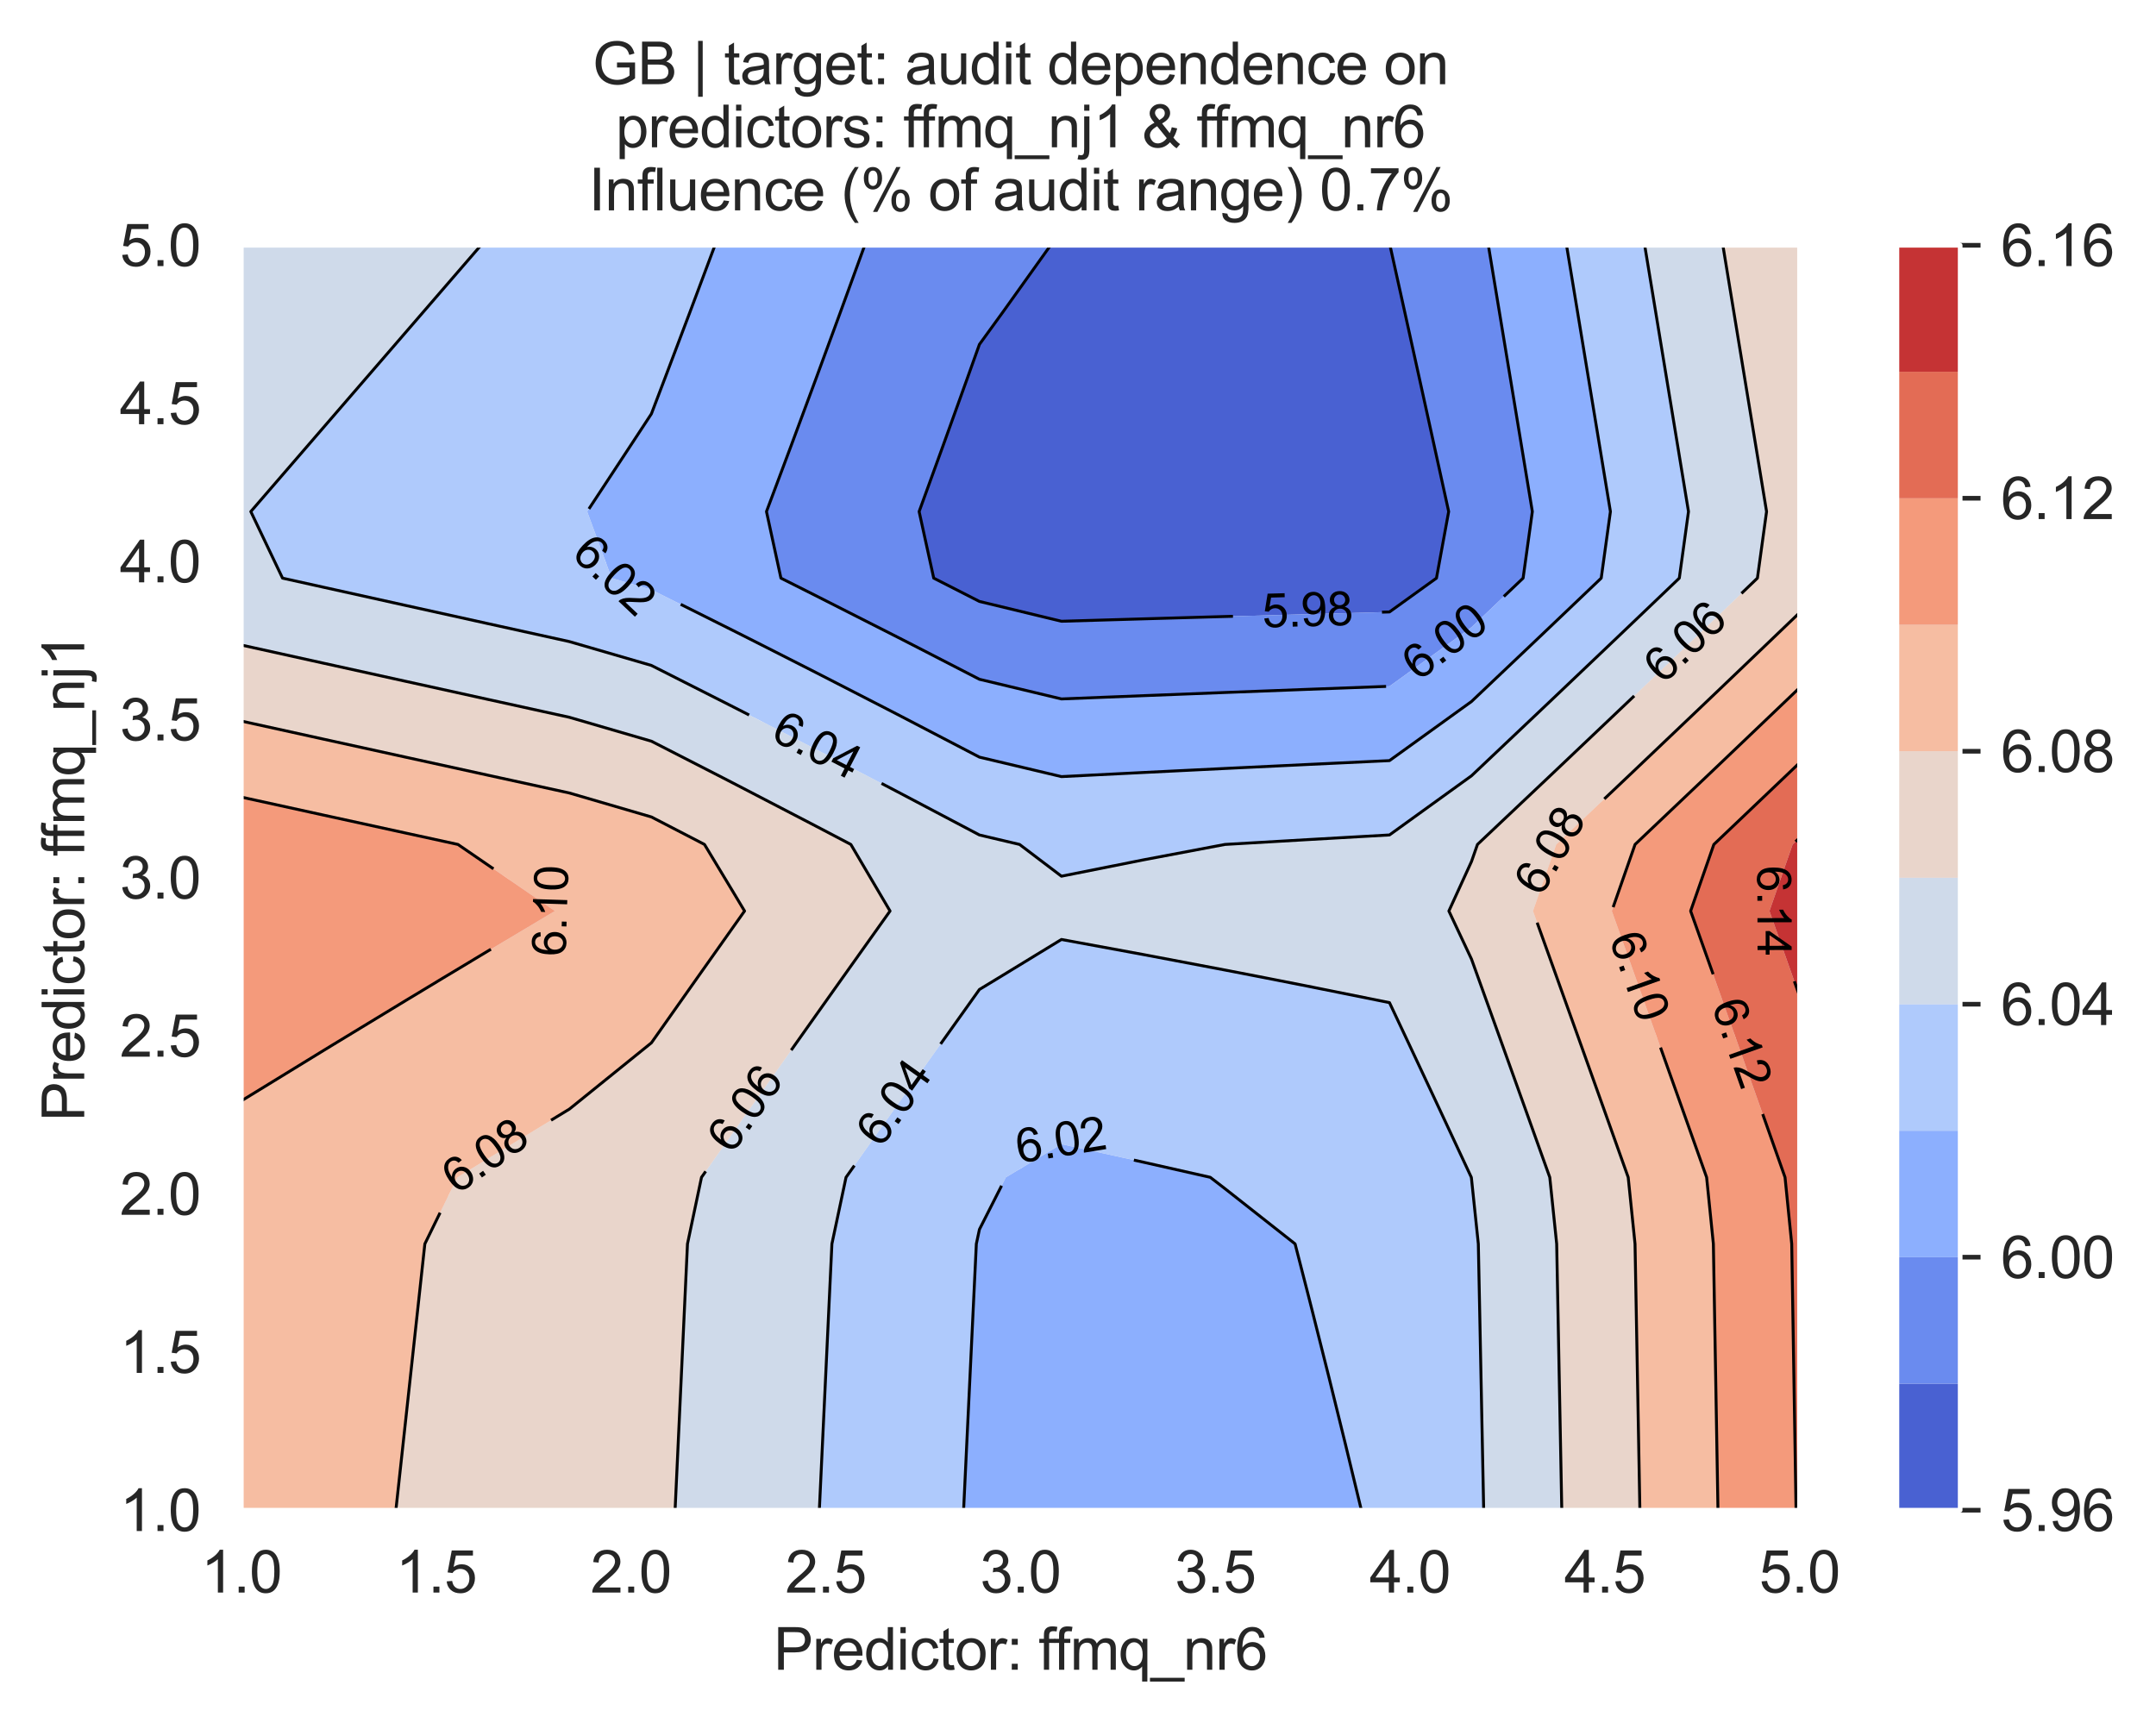 <?xml version="1.0" encoding="utf-8" standalone="no"?>
<!DOCTYPE svg PUBLIC "-//W3C//DTD SVG 1.1//EN"
  "http://www.w3.org/Graphics/SVG/1.1/DTD/svg11.dtd">
<svg xmlns:xlink="http://www.w3.org/1999/xlink" width="370.597pt" height="296.213pt" viewBox="0 0 370.597 296.213" xmlns="http://www.w3.org/2000/svg" version="1.1">
 <defs>
  <style type="text/css">*{stroke-linejoin: round; stroke-linecap: butt}</style>
 </defs>
 <g id="figure_1">
  <g id="patch_1">
   <path d="M 0 296.213 
L 370.597 296.213 
L 370.597 0 
L 0 0 
z
" style="fill: #ffffff"/>
  </g>
  <g id="axes_1">
   <g id="patch_2">
    <path d="M 41.484 259.6 
L 309.324 259.6 
L 309.324 42.16 
L 41.484 42.16 
z
" style="fill: #eaeaf2"/>
   </g>
   <g id="matplotlib.axis_1">
    <g id="xtick_1">
     <g id="line2d_1">
      <path d="M 41.484 259.6 
L 41.484 42.16 
" clip-path="url(#p312ed4f2e7)" style="fill: none; stroke: #ffffff; stroke-width: 0.8; stroke-linecap: round"/>
     </g>
     <g id="text_1">
      <!-- 1.0 -->
      <g style="fill: #262626" transform="translate(34.534 273.758)scale(0.1 -0.1)">
       <defs>
        <path id="ArialMT-31" d="M 2384 0 
L 1822 0 
L 1822 3584 
Q 1619 3391 1289 3197 
Q 959 3003 697 2906 
L 697 3450 
Q 1169 3672 1522 3987 
Q 1875 4303 2022 4600 
L 2384 4600 
L 2384 0 
z
" transform="scale(0.016)"/>
        <path id="ArialMT-2e" d="M 581 0 
L 581 641 
L 1222 641 
L 1222 0 
L 581 0 
z
" transform="scale(0.016)"/>
        <path id="ArialMT-30" d="M 266 2259 
Q 266 3072 433 3567 
Q 600 4063 929 4331 
Q 1259 4600 1759 4600 
Q 2128 4600 2406 4451 
Q 2684 4303 2865 4023 
Q 3047 3744 3150 3342 
Q 3253 2941 3253 2259 
Q 3253 1453 3087 958 
Q 2922 463 2592 192 
Q 2263 -78 1759 -78 
Q 1097 -78 719 397 
Q 266 969 266 2259 
z
M 844 2259 
Q 844 1131 1108 757 
Q 1372 384 1759 384 
Q 2147 384 2411 759 
Q 2675 1134 2675 2259 
Q 2675 3391 2411 3762 
Q 2147 4134 1753 4134 
Q 1366 4134 1134 3806 
Q 844 3388 844 2259 
z
" transform="scale(0.016)"/>
       </defs>
       <use xlink:href="#ArialMT-31"/>
       <use xlink:href="#ArialMT-2e" x="55.615"/>
       <use xlink:href="#ArialMT-30" x="83.398"/>
      </g>
     </g>
    </g>
    <g id="xtick_2">
     <g id="line2d_2">
      <path d="M 74.964 259.6 
L 74.964 42.16 
" clip-path="url(#p312ed4f2e7)" style="fill: none; stroke: #ffffff; stroke-width: 0.8; stroke-linecap: round"/>
     </g>
     <g id="text_2">
      <!-- 1.5 -->
      <g style="fill: #262626" transform="translate(68.014 273.758)scale(0.1 -0.1)">
       <defs>
        <path id="ArialMT-35" d="M 266 1200 
L 856 1250 
Q 922 819 1161 601 
Q 1400 384 1738 384 
Q 2144 384 2425 690 
Q 2706 997 2706 1503 
Q 2706 1984 2436 2262 
Q 2166 2541 1728 2541 
Q 1456 2541 1237 2417 
Q 1019 2294 894 2097 
L 366 2166 
L 809 4519 
L 3088 4519 
L 3088 3981 
L 1259 3981 
L 1013 2750 
Q 1425 3038 1878 3038 
Q 2478 3038 2890 2622 
Q 3303 2206 3303 1553 
Q 3303 931 2941 478 
Q 2500 -78 1738 -78 
Q 1113 -78 717 272 
Q 322 622 266 1200 
z
" transform="scale(0.016)"/>
       </defs>
       <use xlink:href="#ArialMT-31"/>
       <use xlink:href="#ArialMT-2e" x="55.615"/>
       <use xlink:href="#ArialMT-35" x="83.398"/>
      </g>
     </g>
    </g>
    <g id="xtick_3">
     <g id="line2d_3">
      <path d="M 108.444 259.6 
L 108.444 42.16 
" clip-path="url(#p312ed4f2e7)" style="fill: none; stroke: #ffffff; stroke-width: 0.8; stroke-linecap: round"/>
     </g>
     <g id="text_3">
      <!-- 2.0 -->
      <g style="fill: #262626" transform="translate(101.494 273.758)scale(0.1 -0.1)">
       <defs>
        <path id="ArialMT-32" d="M 3222 541 
L 3222 0 
L 194 0 
Q 188 203 259 391 
Q 375 700 629 1000 
Q 884 1300 1366 1694 
Q 2113 2306 2375 2664 
Q 2638 3022 2638 3341 
Q 2638 3675 2398 3904 
Q 2159 4134 1775 4134 
Q 1369 4134 1125 3890 
Q 881 3647 878 3216 
L 300 3275 
Q 359 3922 746 4261 
Q 1134 4600 1788 4600 
Q 2447 4600 2831 4234 
Q 3216 3869 3216 3328 
Q 3216 3053 3103 2787 
Q 2991 2522 2730 2228 
Q 2469 1934 1863 1422 
Q 1356 997 1212 845 
Q 1069 694 975 541 
L 3222 541 
z
" transform="scale(0.016)"/>
       </defs>
       <use xlink:href="#ArialMT-32"/>
       <use xlink:href="#ArialMT-2e" x="55.615"/>
       <use xlink:href="#ArialMT-30" x="83.398"/>
      </g>
     </g>
    </g>
    <g id="xtick_4">
     <g id="line2d_4">
      <path d="M 141.924 259.6 
L 141.924 42.16 
" clip-path="url(#p312ed4f2e7)" style="fill: none; stroke: #ffffff; stroke-width: 0.8; stroke-linecap: round"/>
     </g>
     <g id="text_4">
      <!-- 2.5 -->
      <g style="fill: #262626" transform="translate(134.974 273.758)scale(0.1 -0.1)">
       <use xlink:href="#ArialMT-32"/>
       <use xlink:href="#ArialMT-2e" x="55.615"/>
       <use xlink:href="#ArialMT-35" x="83.398"/>
      </g>
     </g>
    </g>
    <g id="xtick_5">
     <g id="line2d_5">
      <path d="M 175.404 259.6 
L 175.404 42.16 
" clip-path="url(#p312ed4f2e7)" style="fill: none; stroke: #ffffff; stroke-width: 0.8; stroke-linecap: round"/>
     </g>
     <g id="text_5">
      <!-- 3.0 -->
      <g style="fill: #262626" transform="translate(168.454 273.758)scale(0.1 -0.1)">
       <defs>
        <path id="ArialMT-33" d="M 269 1209 
L 831 1284 
Q 928 806 1161 595 
Q 1394 384 1728 384 
Q 2125 384 2398 659 
Q 2672 934 2672 1341 
Q 2672 1728 2419 1979 
Q 2166 2231 1775 2231 
Q 1616 2231 1378 2169 
L 1441 2663 
Q 1497 2656 1531 2656 
Q 1891 2656 2178 2843 
Q 2466 3031 2466 3422 
Q 2466 3731 2256 3934 
Q 2047 4138 1716 4138 
Q 1388 4138 1169 3931 
Q 950 3725 888 3313 
L 325 3413 
Q 428 3978 793 4289 
Q 1159 4600 1703 4600 
Q 2078 4600 2393 4439 
Q 2709 4278 2876 4000 
Q 3044 3722 3044 3409 
Q 3044 3113 2884 2869 
Q 2725 2625 2413 2481 
Q 2819 2388 3044 2092 
Q 3269 1797 3269 1353 
Q 3269 753 2831 336 
Q 2394 -81 1725 -81 
Q 1122 -81 723 278 
Q 325 638 269 1209 
z
" transform="scale(0.016)"/>
       </defs>
       <use xlink:href="#ArialMT-33"/>
       <use xlink:href="#ArialMT-2e" x="55.615"/>
       <use xlink:href="#ArialMT-30" x="83.398"/>
      </g>
     </g>
    </g>
    <g id="xtick_6">
     <g id="line2d_6">
      <path d="M 208.884 259.6 
L 208.884 42.16 
" clip-path="url(#p312ed4f2e7)" style="fill: none; stroke: #ffffff; stroke-width: 0.8; stroke-linecap: round"/>
     </g>
     <g id="text_6">
      <!-- 3.5 -->
      <g style="fill: #262626" transform="translate(201.934 273.758)scale(0.1 -0.1)">
       <use xlink:href="#ArialMT-33"/>
       <use xlink:href="#ArialMT-2e" x="55.615"/>
       <use xlink:href="#ArialMT-35" x="83.398"/>
      </g>
     </g>
    </g>
    <g id="xtick_7">
     <g id="line2d_7">
      <path d="M 242.364 259.6 
L 242.364 42.16 
" clip-path="url(#p312ed4f2e7)" style="fill: none; stroke: #ffffff; stroke-width: 0.8; stroke-linecap: round"/>
     </g>
     <g id="text_7">
      <!-- 4.0 -->
      <g style="fill: #262626" transform="translate(235.414 273.758)scale(0.1 -0.1)">
       <defs>
        <path id="ArialMT-34" d="M 2069 0 
L 2069 1097 
L 81 1097 
L 81 1613 
L 2172 4581 
L 2631 4581 
L 2631 1613 
L 3250 1613 
L 3250 1097 
L 2631 1097 
L 2631 0 
L 2069 0 
z
M 2069 1613 
L 2069 3678 
L 634 1613 
L 2069 1613 
z
" transform="scale(0.016)"/>
       </defs>
       <use xlink:href="#ArialMT-34"/>
       <use xlink:href="#ArialMT-2e" x="55.615"/>
       <use xlink:href="#ArialMT-30" x="83.398"/>
      </g>
     </g>
    </g>
    <g id="xtick_8">
     <g id="line2d_8">
      <path d="M 275.844 259.6 
L 275.844 42.16 
" clip-path="url(#p312ed4f2e7)" style="fill: none; stroke: #ffffff; stroke-width: 0.8; stroke-linecap: round"/>
     </g>
     <g id="text_8">
      <!-- 4.5 -->
      <g style="fill: #262626" transform="translate(268.894 273.758)scale(0.1 -0.1)">
       <use xlink:href="#ArialMT-34"/>
       <use xlink:href="#ArialMT-2e" x="55.615"/>
       <use xlink:href="#ArialMT-35" x="83.398"/>
      </g>
     </g>
    </g>
    <g id="xtick_9">
     <g id="line2d_9">
      <path d="M 309.324 259.6 
L 309.324 42.16 
" clip-path="url(#p312ed4f2e7)" style="fill: none; stroke: #ffffff; stroke-width: 0.8; stroke-linecap: round"/>
     </g>
     <g id="text_9">
      <!-- 5.0 -->
      <g style="fill: #262626" transform="translate(302.374 273.758)scale(0.1 -0.1)">
       <use xlink:href="#ArialMT-35"/>
       <use xlink:href="#ArialMT-2e" x="55.615"/>
       <use xlink:href="#ArialMT-30" x="83.398"/>
      </g>
     </g>
    </g>
    <g id="text_10">
     <!-- Predictor: ffmq_nr6 -->
     <g style="fill: #262626" transform="translate(132.978 287.025)scale(0.1 -0.1)">
      <defs>
       <path id="ArialMT-50" d="M 494 0 
L 494 4581 
L 2222 4581 
Q 2678 4581 2919 4538 
Q 3256 4481 3484 4323 
Q 3713 4166 3852 3881 
Q 3991 3597 3991 3256 
Q 3991 2672 3619 2267 
Q 3247 1863 2275 1863 
L 1100 1863 
L 1100 0 
L 494 0 
z
M 1100 2403 
L 2284 2403 
Q 2872 2403 3119 2622 
Q 3366 2841 3366 3238 
Q 3366 3525 3220 3729 
Q 3075 3934 2838 4000 
Q 2684 4041 2272 4041 
L 1100 4041 
L 1100 2403 
z
" transform="scale(0.016)"/>
       <path id="ArialMT-72" d="M 416 0 
L 416 3319 
L 922 3319 
L 922 2816 
Q 1116 3169 1280 3281 
Q 1444 3394 1641 3394 
Q 1925 3394 2219 3213 
L 2025 2691 
Q 1819 2813 1613 2813 
Q 1428 2813 1281 2702 
Q 1134 2591 1072 2394 
Q 978 2094 978 1738 
L 978 0 
L 416 0 
z
" transform="scale(0.016)"/>
       <path id="ArialMT-65" d="M 2694 1069 
L 3275 997 
Q 3138 488 2766 206 
Q 2394 -75 1816 -75 
Q 1088 -75 661 373 
Q 234 822 234 1631 
Q 234 2469 665 2931 
Q 1097 3394 1784 3394 
Q 2450 3394 2872 2941 
Q 3294 2488 3294 1666 
Q 3294 1616 3291 1516 
L 816 1516 
Q 847 969 1125 678 
Q 1403 388 1819 388 
Q 2128 388 2347 550 
Q 2566 713 2694 1069 
z
M 847 1978 
L 2700 1978 
Q 2663 2397 2488 2606 
Q 2219 2931 1791 2931 
Q 1403 2931 1139 2672 
Q 875 2413 847 1978 
z
" transform="scale(0.016)"/>
       <path id="ArialMT-64" d="M 2575 0 
L 2575 419 
Q 2259 -75 1647 -75 
Q 1250 -75 917 144 
Q 584 363 401 755 
Q 219 1147 219 1656 
Q 219 2153 384 2558 
Q 550 2963 881 3178 
Q 1213 3394 1622 3394 
Q 1922 3394 2156 3267 
Q 2391 3141 2538 2938 
L 2538 4581 
L 3097 4581 
L 3097 0 
L 2575 0 
z
M 797 1656 
Q 797 1019 1065 703 
Q 1334 388 1700 388 
Q 2069 388 2326 689 
Q 2584 991 2584 1609 
Q 2584 2291 2321 2609 
Q 2059 2928 1675 2928 
Q 1300 2928 1048 2622 
Q 797 2316 797 1656 
z
" transform="scale(0.016)"/>
       <path id="ArialMT-69" d="M 425 3934 
L 425 4581 
L 988 4581 
L 988 3934 
L 425 3934 
z
M 425 0 
L 425 3319 
L 988 3319 
L 988 0 
L 425 0 
z
" transform="scale(0.016)"/>
       <path id="ArialMT-63" d="M 2588 1216 
L 3141 1144 
Q 3050 572 2676 248 
Q 2303 -75 1759 -75 
Q 1078 -75 664 370 
Q 250 816 250 1647 
Q 250 2184 428 2587 
Q 606 2991 970 3192 
Q 1334 3394 1763 3394 
Q 2303 3394 2647 3120 
Q 2991 2847 3088 2344 
L 2541 2259 
Q 2463 2594 2264 2762 
Q 2066 2931 1784 2931 
Q 1359 2931 1093 2626 
Q 828 2322 828 1663 
Q 828 994 1084 691 
Q 1341 388 1753 388 
Q 2084 388 2306 591 
Q 2528 794 2588 1216 
z
" transform="scale(0.016)"/>
       <path id="ArialMT-74" d="M 1650 503 
L 1731 6 
Q 1494 -44 1306 -44 
Q 1000 -44 831 53 
Q 663 150 594 308 
Q 525 466 525 972 
L 525 2881 
L 113 2881 
L 113 3319 
L 525 3319 
L 525 4141 
L 1084 4478 
L 1084 3319 
L 1650 3319 
L 1650 2881 
L 1084 2881 
L 1084 941 
Q 1084 700 1114 631 
Q 1144 563 1211 522 
Q 1278 481 1403 481 
Q 1497 481 1650 503 
z
" transform="scale(0.016)"/>
       <path id="ArialMT-6f" d="M 213 1659 
Q 213 2581 725 3025 
Q 1153 3394 1769 3394 
Q 2453 3394 2887 2945 
Q 3322 2497 3322 1706 
Q 3322 1066 3130 698 
Q 2938 331 2570 128 
Q 2203 -75 1769 -75 
Q 1072 -75 642 372 
Q 213 819 213 1659 
z
M 791 1659 
Q 791 1022 1069 705 
Q 1347 388 1769 388 
Q 2188 388 2466 706 
Q 2744 1025 2744 1678 
Q 2744 2294 2464 2611 
Q 2184 2928 1769 2928 
Q 1347 2928 1069 2612 
Q 791 2297 791 1659 
z
" transform="scale(0.016)"/>
       <path id="ArialMT-3a" d="M 578 2678 
L 578 3319 
L 1219 3319 
L 1219 2678 
L 578 2678 
z
M 578 0 
L 578 641 
L 1219 641 
L 1219 0 
L 578 0 
z
" transform="scale(0.016)"/>
       <path id="ArialMT-20" transform="scale(0.016)"/>
       <path id="ArialMT-66" d="M 556 0 
L 556 2881 
L 59 2881 
L 59 3319 
L 556 3319 
L 556 3672 
Q 556 4006 616 4169 
Q 697 4388 901 4523 
Q 1106 4659 1475 4659 
Q 1713 4659 2000 4603 
L 1916 4113 
Q 1741 4144 1584 4144 
Q 1328 4144 1222 4034 
Q 1116 3925 1116 3625 
L 1116 3319 
L 1763 3319 
L 1763 2881 
L 1116 2881 
L 1116 0 
L 556 0 
z
" transform="scale(0.016)"/>
       <path id="ArialMT-6d" d="M 422 0 
L 422 3319 
L 925 3319 
L 925 2853 
Q 1081 3097 1340 3245 
Q 1600 3394 1931 3394 
Q 2300 3394 2536 3241 
Q 2772 3088 2869 2813 
Q 3263 3394 3894 3394 
Q 4388 3394 4653 3120 
Q 4919 2847 4919 2278 
L 4919 0 
L 4359 0 
L 4359 2091 
Q 4359 2428 4304 2576 
Q 4250 2725 4106 2815 
Q 3963 2906 3769 2906 
Q 3419 2906 3187 2673 
Q 2956 2441 2956 1928 
L 2956 0 
L 2394 0 
L 2394 2156 
Q 2394 2531 2256 2718 
Q 2119 2906 1806 2906 
Q 1569 2906 1367 2781 
Q 1166 2656 1075 2415 
Q 984 2175 984 1722 
L 984 0 
L 422 0 
z
" transform="scale(0.016)"/>
       <path id="ArialMT-71" d="M 2538 -1272 
L 2538 353 
Q 2406 169 2170 47 
Q 1934 -75 1669 -75 
Q 1078 -75 651 397 
Q 225 869 225 1691 
Q 225 2191 398 2587 
Q 572 2984 901 3189 
Q 1231 3394 1625 3394 
Q 2241 3394 2594 2875 
L 2594 3319 
L 3100 3319 
L 3100 -1272 
L 2538 -1272 
z
M 803 1669 
Q 803 1028 1072 708 
Q 1341 388 1716 388 
Q 2075 388 2334 692 
Q 2594 997 2594 1619 
Q 2594 2281 2320 2615 
Q 2047 2950 1678 2950 
Q 1313 2950 1058 2639 
Q 803 2328 803 1669 
z
" transform="scale(0.016)"/>
       <path id="ArialMT-5f" d="M -97 -1272 
L -97 -866 
L 3631 -866 
L 3631 -1272 
L -97 -1272 
z
" transform="scale(0.016)"/>
       <path id="ArialMT-6e" d="M 422 0 
L 422 3319 
L 928 3319 
L 928 2847 
Q 1294 3394 1984 3394 
Q 2284 3394 2536 3286 
Q 2788 3178 2913 3003 
Q 3038 2828 3088 2588 
Q 3119 2431 3119 2041 
L 3119 0 
L 2556 0 
L 2556 2019 
Q 2556 2363 2490 2533 
Q 2425 2703 2258 2804 
Q 2091 2906 1866 2906 
Q 1506 2906 1245 2678 
Q 984 2450 984 1813 
L 984 0 
L 422 0 
z
" transform="scale(0.016)"/>
       <path id="ArialMT-36" d="M 3184 3459 
L 2625 3416 
Q 2550 3747 2413 3897 
Q 2184 4138 1850 4138 
Q 1581 4138 1378 3988 
Q 1113 3794 959 3422 
Q 806 3050 800 2363 
Q 1003 2672 1297 2822 
Q 1591 2972 1913 2972 
Q 2475 2972 2870 2558 
Q 3266 2144 3266 1488 
Q 3266 1056 3080 686 
Q 2894 316 2569 119 
Q 2244 -78 1831 -78 
Q 1128 -78 684 439 
Q 241 956 241 2144 
Q 241 3472 731 4075 
Q 1159 4600 1884 4600 
Q 2425 4600 2770 4297 
Q 3116 3994 3184 3459 
z
M 888 1484 
Q 888 1194 1011 928 
Q 1134 663 1356 523 
Q 1578 384 1822 384 
Q 2178 384 2434 671 
Q 2691 959 2691 1453 
Q 2691 1928 2437 2201 
Q 2184 2475 1800 2475 
Q 1419 2475 1153 2201 
Q 888 1928 888 1484 
z
" transform="scale(0.016)"/>
      </defs>
      <use xlink:href="#ArialMT-50"/>
      <use xlink:href="#ArialMT-72" x="66.699"/>
      <use xlink:href="#ArialMT-65" x="100"/>
      <use xlink:href="#ArialMT-64" x="155.615"/>
      <use xlink:href="#ArialMT-69" x="211.23"/>
      <use xlink:href="#ArialMT-63" x="233.447"/>
      <use xlink:href="#ArialMT-74" x="283.447"/>
      <use xlink:href="#ArialMT-6f" x="311.23"/>
      <use xlink:href="#ArialMT-72" x="366.846"/>
      <use xlink:href="#ArialMT-3a" x="400.146"/>
      <use xlink:href="#ArialMT-20" x="427.93"/>
      <use xlink:href="#ArialMT-66" x="455.713"/>
      <use xlink:href="#ArialMT-66" x="481.746"/>
      <use xlink:href="#ArialMT-6d" x="509.529"/>
      <use xlink:href="#ArialMT-71" x="592.83"/>
      <use xlink:href="#ArialMT-5f" x="648.445"/>
      <use xlink:href="#ArialMT-6e" x="704.061"/>
      <use xlink:href="#ArialMT-72" x="759.676"/>
      <use xlink:href="#ArialMT-36" x="792.977"/>
     </g>
    </g>
   </g>
   <g id="matplotlib.axis_2">
    <g id="ytick_1">
     <g id="line2d_10">
      <path d="M 41.484 259.6 
L 309.324 259.6 
" clip-path="url(#p312ed4f2e7)" style="fill: none; stroke: #ffffff; stroke-width: 0.8; stroke-linecap: round"/>
     </g>
     <g id="text_11">
      <!-- 1.0 -->
      <g style="fill: #262626" transform="translate(20.584 263.179)scale(0.1 -0.1)">
       <use xlink:href="#ArialMT-31"/>
       <use xlink:href="#ArialMT-2e" x="55.615"/>
       <use xlink:href="#ArialMT-30" x="83.398"/>
      </g>
     </g>
    </g>
    <g id="ytick_2">
     <g id="line2d_11">
      <path d="M 41.484 232.42 
L 309.324 232.42 
" clip-path="url(#p312ed4f2e7)" style="fill: none; stroke: #ffffff; stroke-width: 0.8; stroke-linecap: round"/>
     </g>
     <g id="text_12">
      <!-- 1.5 -->
      <g style="fill: #262626" transform="translate(20.584 235.999)scale(0.1 -0.1)">
       <use xlink:href="#ArialMT-31"/>
       <use xlink:href="#ArialMT-2e" x="55.615"/>
       <use xlink:href="#ArialMT-35" x="83.398"/>
      </g>
     </g>
    </g>
    <g id="ytick_3">
     <g id="line2d_12">
      <path d="M 41.484 205.24 
L 309.324 205.24 
" clip-path="url(#p312ed4f2e7)" style="fill: none; stroke: #ffffff; stroke-width: 0.8; stroke-linecap: round"/>
     </g>
     <g id="text_13">
      <!-- 2.0 -->
      <g style="fill: #262626" transform="translate(20.584 208.819)scale(0.1 -0.1)">
       <use xlink:href="#ArialMT-32"/>
       <use xlink:href="#ArialMT-2e" x="55.615"/>
       <use xlink:href="#ArialMT-30" x="83.398"/>
      </g>
     </g>
    </g>
    <g id="ytick_4">
     <g id="line2d_13">
      <path d="M 41.484 178.06 
L 309.324 178.06 
" clip-path="url(#p312ed4f2e7)" style="fill: none; stroke: #ffffff; stroke-width: 0.8; stroke-linecap: round"/>
     </g>
     <g id="text_14">
      <!-- 2.5 -->
      <g style="fill: #262626" transform="translate(20.584 181.639)scale(0.1 -0.1)">
       <use xlink:href="#ArialMT-32"/>
       <use xlink:href="#ArialMT-2e" x="55.615"/>
       <use xlink:href="#ArialMT-35" x="83.398"/>
      </g>
     </g>
    </g>
    <g id="ytick_5">
     <g id="line2d_14">
      <path d="M 41.484 150.88 
L 309.324 150.88 
" clip-path="url(#p312ed4f2e7)" style="fill: none; stroke: #ffffff; stroke-width: 0.8; stroke-linecap: round"/>
     </g>
     <g id="text_15">
      <!-- 3.0 -->
      <g style="fill: #262626" transform="translate(20.584 154.459)scale(0.1 -0.1)">
       <use xlink:href="#ArialMT-33"/>
       <use xlink:href="#ArialMT-2e" x="55.615"/>
       <use xlink:href="#ArialMT-30" x="83.398"/>
      </g>
     </g>
    </g>
    <g id="ytick_6">
     <g id="line2d_15">
      <path d="M 41.484 123.7 
L 309.324 123.7 
" clip-path="url(#p312ed4f2e7)" style="fill: none; stroke: #ffffff; stroke-width: 0.8; stroke-linecap: round"/>
     </g>
     <g id="text_16">
      <!-- 3.5 -->
      <g style="fill: #262626" transform="translate(20.584 127.279)scale(0.1 -0.1)">
       <use xlink:href="#ArialMT-33"/>
       <use xlink:href="#ArialMT-2e" x="55.615"/>
       <use xlink:href="#ArialMT-35" x="83.398"/>
      </g>
     </g>
    </g>
    <g id="ytick_7">
     <g id="line2d_16">
      <path d="M 41.484 96.52 
L 309.324 96.52 
" clip-path="url(#p312ed4f2e7)" style="fill: none; stroke: #ffffff; stroke-width: 0.8; stroke-linecap: round"/>
     </g>
     <g id="text_17">
      <!-- 4.0 -->
      <g style="fill: #262626" transform="translate(20.584 100.099)scale(0.1 -0.1)">
       <use xlink:href="#ArialMT-34"/>
       <use xlink:href="#ArialMT-2e" x="55.615"/>
       <use xlink:href="#ArialMT-30" x="83.398"/>
      </g>
     </g>
    </g>
    <g id="ytick_8">
     <g id="line2d_17">
      <path d="M 41.484 69.34 
L 309.324 69.34 
" clip-path="url(#p312ed4f2e7)" style="fill: none; stroke: #ffffff; stroke-width: 0.8; stroke-linecap: round"/>
     </g>
     <g id="text_18">
      <!-- 4.5 -->
      <g style="fill: #262626" transform="translate(20.584 72.919)scale(0.1 -0.1)">
       <use xlink:href="#ArialMT-34"/>
       <use xlink:href="#ArialMT-2e" x="55.615"/>
       <use xlink:href="#ArialMT-35" x="83.398"/>
      </g>
     </g>
    </g>
    <g id="ytick_9">
     <g id="line2d_18">
      <path d="M 41.484 42.16 
L 309.324 42.16 
" clip-path="url(#p312ed4f2e7)" style="fill: none; stroke: #ffffff; stroke-width: 0.8; stroke-linecap: round"/>
     </g>
     <g id="text_19">
      <!-- 5.0 -->
      <g style="fill: #262626" transform="translate(20.584 45.739)scale(0.1 -0.1)">
       <use xlink:href="#ArialMT-35"/>
       <use xlink:href="#ArialMT-2e" x="55.615"/>
       <use xlink:href="#ArialMT-30" x="83.398"/>
      </g>
     </g>
    </g>
    <g id="text_20">
     <!-- Predictor: ffmq_nj1 -->
     <g style="fill: #262626" transform="translate(14.48 192.753)rotate(-90)scale(0.1 -0.1)">
      <defs>
       <path id="ArialMT-6a" d="M 419 3928 
L 419 4581 
L 981 4581 
L 981 3928 
L 419 3928 
z
M -294 -1288 
L -188 -809 
Q -19 -853 78 -853 
Q 250 -853 334 -739 
Q 419 -625 419 -169 
L 419 3319 
L 981 3319 
L 981 -181 
Q 981 -794 822 -1034 
Q 619 -1347 147 -1347 
Q -81 -1347 -294 -1288 
z
" transform="scale(0.016)"/>
      </defs>
      <use xlink:href="#ArialMT-50"/>
      <use xlink:href="#ArialMT-72" x="66.699"/>
      <use xlink:href="#ArialMT-65" x="100"/>
      <use xlink:href="#ArialMT-64" x="155.615"/>
      <use xlink:href="#ArialMT-69" x="211.23"/>
      <use xlink:href="#ArialMT-63" x="233.447"/>
      <use xlink:href="#ArialMT-74" x="283.447"/>
      <use xlink:href="#ArialMT-6f" x="311.23"/>
      <use xlink:href="#ArialMT-72" x="366.846"/>
      <use xlink:href="#ArialMT-3a" x="400.146"/>
      <use xlink:href="#ArialMT-20" x="427.93"/>
      <use xlink:href="#ArialMT-66" x="455.713"/>
      <use xlink:href="#ArialMT-66" x="481.746"/>
      <use xlink:href="#ArialMT-6d" x="509.529"/>
      <use xlink:href="#ArialMT-71" x="592.83"/>
      <use xlink:href="#ArialMT-5f" x="648.445"/>
      <use xlink:href="#ArialMT-6e" x="704.061"/>
      <use xlink:href="#ArialMT-6a" x="759.676"/>
      <use xlink:href="#ArialMT-31" x="781.893"/>
     </g>
    </g>
   </g>
   <g id="PathCollection_1">
    <path d="M 168.356 103.386 
L 182.453 106.793 
L 196.55 106.38 
L 210.646 105.975 
L 224.743 105.58 
L 238.84 105.193 
L 246.916 99.381 
L 249.014 87.937 
L 246.501 76.493 
L 243.982 65.049 
L 241.456 53.605 
L 238.923 42.16 
L 238.84 42.16 
L 224.743 42.16 
L 210.646 42.16 
L 196.55 42.16 
L 182.453 42.16 
L 180.587 42.16 
L 172.414 53.605 
L 168.356 59.198 
L 166.266 65.049 
L 162.148 76.493 
L 157.99 87.937 
L 160.498 99.381 
z
" clip-path="url(#p312ed4f2e7)" style="fill: #4961d2"/>
   </g>
   <g id="PathCollection_2">
    <path d="M 168.356 116.768 
L 182.453 120.146 
L 196.55 119.584 
L 210.646 119.035 
L 224.743 118.497 
L 238.84 117.971 
L 248.762 110.826 
L 252.937 107.821 
L 261.81 99.381 
L 263.396 87.937 
L 261.508 76.493 
L 259.619 65.049 
L 257.728 53.605 
L 255.837 42.16 
L 252.937 42.16 
L 238.923 42.16 
L 241.456 53.605 
L 243.982 65.049 
L 246.501 76.493 
L 249.014 87.937 
L 246.916 99.381 
L 238.84 105.193 
L 224.743 105.58 
L 210.646 105.975 
L 196.55 106.38 
L 182.453 106.793 
L 168.356 103.386 
L 160.498 99.381 
L 157.99 87.937 
L 162.148 76.493 
L 166.266 65.049 
L 168.356 59.198 
L 172.414 53.605 
L 180.587 42.16 
L 168.356 42.16 
L 154.259 42.16 
L 148.641 42.16 
L 144.478 53.605 
L 140.276 65.049 
L 140.162 65.357 
L 136.034 76.493 
L 131.75 87.937 
L 134.235 99.381 
L 140.162 102.361 
L 154.259 109.515 
L 156.821 110.826 
z
" clip-path="url(#p312ed4f2e7)" style="fill: #6a8bef"/>
   </g>
   <g id="PathCollection_3">
    <path d="M 168.356 259.6 
L 182.453 259.6 
L 196.55 259.6 
L 210.646 259.6 
L 224.743 259.6 
L 234.009 259.6 
L 231.243 248.156 
L 228.423 236.712 
L 225.548 225.268 
L 224.743 222.106 
L 222.615 213.823 
L 210.646 204.394 
L 208.036 202.379 
L 196.55 199.781 
L 182.453 196.676 
L 172.894 202.379 
L 168.356 211.333 
L 167.824 213.823 
L 167.276 225.268 
L 166.728 236.712 
L 166.18 248.156 
L 165.633 259.6 
z
" clip-path="url(#p312ed4f2e7)" style="fill: #8caffe"/>
    <path d="M 154.259 122.806 
L 168.356 130.15 
L 182.453 133.499 
L 196.55 132.789 
L 210.646 132.094 
L 224.743 131.414 
L 238.84 130.749 
L 250.604 122.27 
L 252.937 120.589 
L 263.225 110.826 
L 267.034 107.201 
L 275.235 99.381 
L 276.816 87.937 
L 274.932 76.493 
L 273.047 65.049 
L 271.161 53.605 
L 269.273 42.16 
L 267.034 42.16 
L 255.837 42.16 
L 257.728 53.605 
L 259.619 65.049 
L 261.508 76.493 
L 263.396 87.937 
L 261.81 99.381 
L 252.937 107.821 
L 248.762 110.826 
L 238.84 117.971 
L 224.743 118.497 
L 210.646 119.035 
L 196.55 119.584 
L 182.453 120.146 
L 168.356 116.768 
L 156.821 110.826 
L 154.259 109.515 
L 140.162 102.361 
L 134.235 99.381 
L 131.75 87.937 
L 136.034 76.493 
L 140.162 65.357 
L 140.276 65.049 
L 144.478 53.605 
L 148.641 42.16 
L 140.162 42.16 
L 126.065 42.16 
L 122.896 42.16 
L 118.612 53.605 
L 114.286 65.049 
L 111.969 71.136 
L 108.455 76.493 
L 100.927 87.937 
L 105.135 99.381 
L 111.969 101.363 
L 126.065 108.414 
L 130.843 110.826 
L 140.162 115.561 
L 153.223 122.27 
z
" clip-path="url(#p312ed4f2e7)" style="fill: #8caffe"/>
   </g>
   <g id="PathCollection_4">
    <path d="M 154.259 259.6 
L 165.633 259.6 
L 166.18 248.156 
L 166.728 236.712 
L 167.276 225.268 
L 167.824 213.823 
L 168.356 211.333 
L 172.894 202.379 
L 182.453 196.676 
L 196.55 199.781 
L 208.036 202.379 
L 210.646 204.394 
L 222.615 213.823 
L 224.743 222.106 
L 225.548 225.268 
L 228.423 236.712 
L 231.243 248.156 
L 234.009 259.6 
L 238.84 259.6 
L 252.937 259.6 
L 255.033 259.6 
L 254.803 248.156 
L 254.573 236.712 
L 254.343 225.268 
L 254.111 213.823 
L 252.937 202.618 
L 252.905 202.379 
L 247.568 190.935 
L 242.203 179.491 
L 238.84 172.35 
L 224.743 169.515 
L 217.275 168.047 
L 210.646 166.763 
L 196.55 164.09 
L 182.453 161.494 
L 171.72 168.047 
L 168.356 170.089 
L 161.657 179.491 
L 154.259 189.904 
L 153.528 190.935 
L 145.425 202.379 
L 142.998 213.823 
L 142.457 225.268 
L 141.916 236.712 
L 141.376 248.156 
L 140.836 259.6 
z
" clip-path="url(#p312ed4f2e7)" style="fill: #afcafc"/>
    <path d="M 182.453 150.618 
L 196.55 147.808 
L 210.56 145.158 
L 210.646 145.153 
L 224.743 144.331 
L 238.84 143.527 
L 252.443 133.714 
L 252.937 133.358 
L 264.646 122.27 
L 267.034 120.003 
L 276.679 110.826 
L 281.131 106.579 
L 288.659 99.381 
L 290.236 87.937 
L 288.356 76.493 
L 286.475 65.049 
L 284.593 53.605 
L 282.709 42.16 
L 281.131 42.16 
L 269.273 42.16 
L 271.161 53.605 
L 273.047 65.049 
L 274.932 76.493 
L 276.816 87.937 
L 275.235 99.381 
L 267.034 107.201 
L 263.225 110.826 
L 252.937 120.589 
L 250.604 122.27 
L 238.84 130.749 
L 224.743 131.414 
L 210.646 132.094 
L 196.55 132.789 
L 182.453 133.499 
L 168.356 130.15 
L 154.259 122.806 
L 153.223 122.27 
L 140.162 115.561 
L 130.843 110.826 
L 126.065 108.414 
L 111.969 101.363 
L 105.135 99.381 
L 100.927 87.937 
L 108.455 76.493 
L 111.969 71.136 
L 114.286 65.049 
L 118.612 53.605 
L 122.896 42.16 
L 111.969 42.16 
L 97.872 42.16 
L 83.775 42.16 
L 82.669 42.16 
L 72.779 53.605 
L 69.678 57.194 
L 62.89 65.049 
L 55.581 73.507 
L 53.001 76.493 
L 43.112 87.937 
L 48.565 99.381 
L 55.581 100.939 
L 69.678 104.062 
L 83.775 107.179 
L 97.872 110.289 
L 99.719 110.826 
L 111.969 114.387 
L 126.065 121.526 
L 127.524 122.27 
L 140.162 128.762 
L 149.701 133.714 
L 154.259 136.096 
L 168.356 143.532 
L 175.253 145.158 
z
" clip-path="url(#p312ed4f2e7)" style="fill: #afcafc"/>
   </g>
   <g id="PathCollection_5">
    <path d="M 126.065 259.6 
L 140.162 259.6 
L 140.836 259.6 
L 141.376 248.156 
L 141.916 236.712 
L 142.457 225.268 
L 142.998 213.823 
L 145.425 202.379 
L 153.528 190.935 
L 154.259 189.904 
L 161.657 179.491 
L 168.356 170.089 
L 171.72 168.047 
L 182.453 161.494 
L 196.55 164.09 
L 210.646 166.763 
L 217.275 168.047 
L 224.743 169.515 
L 238.84 172.35 
L 242.203 179.491 
L 247.568 190.935 
L 252.905 202.379 
L 252.937 202.618 
L 254.111 213.823 
L 254.343 225.268 
L 254.573 236.712 
L 254.803 248.156 
L 255.033 259.6 
L 267.034 259.6 
L 268.457 259.6 
L 268.238 248.156 
L 268.018 236.712 
L 267.799 225.268 
L 267.579 213.823 
L 267.034 208.568 
L 266.392 202.379 
L 262.299 190.935 
L 258.195 179.491 
L 254.081 168.047 
L 252.937 164.87 
L 249.05 156.602 
L 252.937 148.092 
L 253.964 145.158 
L 266.074 133.714 
L 267.034 132.805 
L 278.13 122.27 
L 281.131 119.414 
L 290.133 110.826 
L 295.228 105.953 
L 302.084 99.381 
L 303.657 87.937 
L 301.781 76.493 
L 299.903 65.049 
L 298.025 53.605 
L 296.146 42.16 
L 295.228 42.16 
L 282.709 42.16 
L 284.593 53.605 
L 286.475 65.049 
L 288.356 76.493 
L 290.236 87.937 
L 288.659 99.381 
L 281.131 106.579 
L 276.679 110.826 
L 267.034 120.003 
L 264.646 122.27 
L 252.937 133.358 
L 252.443 133.714 
L 238.84 143.527 
L 224.743 144.331 
L 210.646 145.153 
L 210.56 145.158 
L 196.55 147.808 
L 182.453 150.618 
L 175.253 145.158 
L 168.356 143.532 
L 154.259 136.096 
L 149.701 133.714 
L 140.162 128.762 
L 127.524 122.27 
L 126.065 121.526 
L 111.969 114.387 
L 99.719 110.826 
L 97.872 110.289 
L 83.775 107.179 
L 69.678 104.062 
L 55.581 100.939 
L 48.565 99.381 
L 43.112 87.937 
L 53.001 76.493 
L 55.581 73.507 
L 62.89 65.049 
L 69.678 57.194 
L 72.779 53.605 
L 82.669 42.16 
L 69.678 42.16 
L 55.581 42.16 
L 41.484 42.16 
L 41.484 53.605 
L 41.484 65.049 
L 41.484 76.493 
L 41.484 87.937 
L 41.484 99.381 
L 41.484 110.826 
L 41.484 110.879 
L 55.581 113.995 
L 69.678 117.104 
L 83.775 120.206 
L 93.168 122.27 
L 97.872 123.302 
L 111.969 127.411 
L 124.275 133.714 
L 126.065 134.637 
L 140.162 141.962 
L 146.254 145.158 
L 152.99 156.602 
L 144.848 168.047 
L 140.162 174.65 
L 136.733 179.491 
L 128.645 190.935 
L 126.065 194.593 
L 120.583 202.379 
L 118.172 213.823 
L 117.638 225.268 
L 117.105 236.712 
L 116.572 248.156 
L 116.04 259.6 
z
" clip-path="url(#p312ed4f2e7)" style="fill: #cfdaea"/>
   </g>
   <g id="PathCollection_6">
    <path d="M 69.678 259.6 
L 83.775 259.6 
L 97.872 259.6 
L 111.969 259.6 
L 116.04 259.6 
L 116.572 248.156 
L 117.105 236.712 
L 117.638 225.268 
L 118.172 213.823 
L 120.583 202.379 
L 126.065 194.593 
L 128.645 190.935 
L 136.733 179.491 
L 140.162 174.65 
L 144.848 168.047 
L 152.99 156.602 
L 146.254 145.158 
L 140.162 141.962 
L 126.065 134.637 
L 124.275 133.714 
L 111.969 127.411 
L 97.872 123.302 
L 93.168 122.27 
L 83.775 120.206 
L 69.678 117.104 
L 55.581 113.995 
L 41.484 110.879 
L 41.484 122.27 
L 41.484 123.949 
L 55.581 127.051 
L 69.678 130.145 
L 83.775 133.233 
L 85.972 133.714 
L 97.872 136.314 
L 111.969 140.434 
L 121.094 145.158 
L 126.065 153.403 
L 127.983 156.602 
L 126.065 159.308 
L 119.882 168.047 
L 111.969 179.264 
L 111.686 179.491 
L 97.872 190.652 
L 97.404 190.935 
L 83.775 199.226 
L 78.622 202.379 
L 73.028 213.823 
L 71.783 225.268 
L 70.538 236.712 
L 69.678 244.613 
L 69.293 248.156 
L 68.048 259.6 
z
" clip-path="url(#p312ed4f2e7)" style="fill: #e9d5cb"/>
    <path d="M 281.131 259.6 
L 281.88 259.6 
L 281.672 248.156 
L 281.463 236.712 
L 281.255 225.268 
L 281.131 218.469 
L 281.046 213.823 
L 279.872 202.379 
L 275.796 190.935 
L 271.71 179.491 
L 267.613 168.047 
L 267.034 166.431 
L 263.506 156.602 
L 267.034 146.514 
L 267.508 145.158 
L 279.588 133.714 
L 281.131 132.248 
L 291.614 122.27 
L 295.228 118.821 
L 303.587 110.826 
L 309.324 105.324 
L 309.324 99.381 
L 309.324 87.937 
L 309.324 76.493 
L 309.324 65.049 
L 309.324 53.605 
L 309.324 42.16 
L 296.146 42.16 
L 298.025 53.605 
L 299.903 65.049 
L 301.781 76.493 
L 303.657 87.937 
L 302.084 99.381 
L 295.228 105.953 
L 290.133 110.826 
L 281.131 119.414 
L 278.13 122.27 
L 267.034 132.805 
L 266.074 133.714 
L 253.964 145.158 
L 252.937 148.092 
L 249.05 156.602 
L 252.937 164.87 
L 254.081 168.047 
L 258.195 179.491 
L 262.299 190.935 
L 266.392 202.379 
L 267.034 208.568 
L 267.579 213.823 
L 267.799 225.268 
L 268.018 236.712 
L 268.238 248.156 
L 268.457 259.6 
z
" clip-path="url(#p312ed4f2e7)" style="fill: #e9d5cb"/>
   </g>
   <g id="PathCollection_7">
    <path d="M 55.581 259.6 
L 68.048 259.6 
L 69.293 248.156 
L 69.678 244.613 
L 70.538 236.712 
L 71.783 225.268 
L 73.028 213.823 
L 78.622 202.379 
L 83.775 199.226 
L 97.404 190.935 
L 97.872 190.652 
L 111.686 179.491 
L 111.969 179.264 
L 119.882 168.047 
L 126.065 159.308 
L 127.983 156.602 
L 126.065 153.403 
L 121.094 145.158 
L 111.969 140.434 
L 97.872 136.314 
L 85.972 133.714 
L 83.775 133.233 
L 69.678 130.145 
L 55.581 127.051 
L 41.484 123.949 
L 41.484 133.714 
L 41.484 137.02 
L 55.581 140.107 
L 69.678 143.187 
L 78.716 145.158 
L 83.775 148.63 
L 95.381 156.602 
L 83.775 163.537 
L 76.272 168.047 
L 69.678 172.028 
L 57.392 179.491 
L 55.581 180.596 
L 41.484 189.241 
L 41.484 190.935 
L 41.484 202.379 
L 41.484 213.823 
L 41.484 225.268 
L 41.484 236.712 
L 41.484 248.156 
L 41.484 259.6 
z
" clip-path="url(#p312ed4f2e7)" style="fill: #f6bda2"/>
    <path d="M 295.228 259.6 
L 295.303 259.6 
L 295.228 255.222 
L 295.106 248.156 
L 294.909 236.712 
L 294.711 225.268 
L 294.513 213.823 
L 293.351 202.379 
L 289.293 190.935 
L 285.225 179.491 
L 281.145 168.047 
L 281.131 168.006 
L 277.056 156.602 
L 281.052 145.158 
L 281.131 145.083 
L 293.101 133.714 
L 295.228 131.689 
L 305.098 122.27 
L 309.324 118.226 
L 309.324 110.826 
L 309.324 105.324 
L 303.587 110.826 
L 295.228 118.821 
L 291.614 122.27 
L 281.131 132.248 
L 279.588 133.714 
L 267.508 145.158 
L 267.034 146.514 
L 263.506 156.602 
L 267.034 166.431 
L 267.613 168.047 
L 271.71 179.491 
L 275.796 190.935 
L 279.872 202.379 
L 281.046 213.823 
L 281.131 218.469 
L 281.255 225.268 
L 281.463 236.712 
L 281.672 248.156 
L 281.88 259.6 
z
" clip-path="url(#p312ed4f2e7)" style="fill: #f6bda2"/>
   </g>
   <g id="PathCollection_8">
    <path d="M 295.228 255.222 
L 295.303 259.6 
L 308.726 259.6 
L 308.54 248.156 
L 308.354 236.712 
L 308.167 225.268 
L 307.98 213.823 
L 306.831 202.379 
L 302.791 190.935 
L 298.739 179.491 
L 295.228 169.594 
L 294.678 168.047 
L 290.605 156.602 
L 294.595 145.158 
L 295.228 144.557 
L 306.615 133.714 
L 309.324 131.127 
L 309.324 122.27 
L 309.324 118.226 
L 305.098 122.27 
L 295.228 131.689 
L 293.101 133.714 
L 281.131 145.083 
L 281.052 145.158 
L 277.056 156.602 
L 281.131 168.006 
L 281.145 168.047 
L 285.225 179.491 
L 289.293 190.935 
L 293.351 202.379 
L 294.513 213.823 
L 294.711 225.268 
L 294.909 236.712 
L 295.106 248.156 
z
" clip-path="url(#p312ed4f2e7)" style="fill: #f49a7b"/>
    <path d="M 55.581 180.596 
L 57.392 179.491 
L 69.678 172.028 
L 76.272 168.047 
L 83.775 163.537 
L 95.381 156.602 
L 83.775 148.63 
L 78.716 145.158 
L 69.678 143.187 
L 55.581 140.107 
L 41.484 137.02 
L 41.484 145.158 
L 41.484 156.602 
L 41.484 168.047 
L 41.484 179.491 
L 41.484 189.241 
z
" clip-path="url(#p312ed4f2e7)" style="fill: #f49a7b"/>
   </g>
   <g id="PathCollection_9">
    <path d="M 309.324 259.6 
L 309.324 248.156 
L 309.324 236.712 
L 309.324 225.268 
L 309.324 213.823 
L 309.324 202.379 
L 309.324 190.935 
L 309.324 179.491 
L 309.324 171.197 
L 308.21 168.047 
L 304.155 156.602 
L 308.139 145.158 
L 309.324 144.029 
L 309.324 133.714 
L 309.324 131.127 
L 306.615 133.714 
L 295.228 144.557 
L 294.595 145.158 
L 290.605 156.602 
L 294.678 168.047 
L 295.228 169.594 
L 298.739 179.491 
L 302.791 190.935 
L 306.831 202.379 
L 307.98 213.823 
L 308.167 225.268 
L 308.354 236.712 
L 308.54 248.156 
L 308.726 259.6 
z
" clip-path="url(#p312ed4f2e7)" style="fill: #e36c55"/>
   </g>
   <g id="PathCollection_10">
    <path d="M 309.324 171.197 
L 309.324 168.047 
L 309.324 156.602 
L 309.324 145.158 
L 309.324 144.029 
L 308.139 145.158 
L 304.155 156.602 
L 308.21 168.047 
z
" clip-path="url(#p312ed4f2e7)" style="fill: #c53334"/>
   </g>
   <g id="PathCollection_11"/>
   <g id="PathCollection_12">
    <path d="M 238.923 42.16 
L 241.456 53.605 
L 243.982 65.049 
L 246.501 76.493 
L 249.014 87.937 
L 246.916 99.381 
L 238.84 105.193 
L 237.551 105.228 
" clip-path="url(#p312ed4f2e7)" style="fill: none; stroke: #000000; stroke-width: 0.5"/>
    <path d="M 211.936 105.939 
L 210.646 105.975 
L 196.55 106.38 
L 182.453 106.793 
L 168.356 103.386 
L 160.498 99.381 
L 157.99 87.937 
L 162.148 76.493 
L 166.266 65.049 
L 168.356 59.198 
L 172.414 53.605 
L 180.587 42.16 
" clip-path="url(#p312ed4f2e7)" style="fill: none; stroke: #000000; stroke-width: 0.5"/>
   </g>
   <g id="PathCollection_13">
    <path d="M 255.837 42.16 
L 257.728 53.605 
L 259.619 65.049 
L 261.508 76.493 
L 263.396 87.937 
L 261.81 99.381 
L 258.493 102.536 
" clip-path="url(#p312ed4f2e7)" style="fill: none; stroke: #000000; stroke-width: 0.5"/>
    <path d="M 238.255 117.993 
L 224.743 118.497 
L 210.646 119.035 
L 196.55 119.584 
L 182.453 120.146 
L 168.356 116.768 
L 156.821 110.826 
L 154.259 109.515 
L 140.162 102.361 
L 134.235 99.381 
L 131.75 87.937 
L 136.034 76.493 
L 140.162 65.357 
L 140.276 65.049 
L 144.478 53.605 
L 148.641 42.16 
" clip-path="url(#p312ed4f2e7)" style="fill: none; stroke: #000000; stroke-width: 0.5"/>
   </g>
   <g id="PathCollection_14">
    <path d="M 165.633 259.6 
L 166.18 248.156 
L 166.728 236.712 
L 167.276 225.268 
L 167.824 213.823 
L 168.356 211.333 
L 172.162 203.823 
" clip-path="url(#p312ed4f2e7)" style="fill: none; stroke: #000000; stroke-width: 0.5"/>
    <path d="M 194.904 199.419 
L 196.55 199.781 
L 208.036 202.379 
L 210.646 204.394 
L 222.615 213.823 
L 224.743 222.106 
L 225.548 225.268 
L 228.423 236.712 
L 231.243 248.156 
L 234.009 259.6 
" clip-path="url(#p312ed4f2e7)" style="fill: none; stroke: #000000; stroke-width: 0.5"/>
    <path d="M 269.273 42.16 
L 271.161 53.605 
L 273.047 65.049 
L 274.932 76.493 
L 276.816 87.937 
L 275.235 99.381 
L 267.034 107.201 
L 263.225 110.826 
L 252.937 120.589 
L 250.604 122.27 
L 238.84 130.749 
L 224.743 131.414 
L 210.646 132.094 
L 196.55 132.789 
L 182.453 133.499 
L 168.356 130.15 
L 154.259 122.806 
L 153.223 122.27 
L 140.162 115.561 
L 130.843 110.826 
L 126.065 108.414 
L 117.009 103.884 
" clip-path="url(#p312ed4f2e7)" style="fill: none; stroke: #000000; stroke-width: 0.5"/>
    <path d="M 101.233 87.472 
L 108.455 76.493 
L 111.969 71.136 
L 114.286 65.049 
L 118.612 53.605 
L 122.896 42.16 
" clip-path="url(#p312ed4f2e7)" style="fill: none; stroke: #000000; stroke-width: 0.5"/>
   </g>
   <g id="PathCollection_15">
    <path d="M 140.836 259.6 
L 141.376 248.156 
L 141.916 236.712 
L 142.457 225.268 
L 142.998 213.823 
L 145.425 202.379 
L 146.855 200.361 
" clip-path="url(#p312ed4f2e7)" style="fill: none; stroke: #000000; stroke-width: 0.5"/>
    <path d="M 161.68 179.459 
L 168.356 170.089 
L 171.72 168.047 
L 182.453 161.494 
L 196.55 164.09 
L 210.646 166.763 
L 217.275 168.047 
L 224.743 169.515 
L 238.84 172.35 
L 242.203 179.491 
L 247.568 190.935 
L 252.905 202.379 
L 252.937 202.618 
L 254.111 213.823 
L 254.343 225.268 
L 254.573 236.712 
L 254.803 248.156 
L 255.033 259.6 
" clip-path="url(#p312ed4f2e7)" style="fill: none; stroke: #000000; stroke-width: 0.5"/>
    <path d="M 282.709 42.16 
L 284.593 53.605 
L 286.475 65.049 
L 288.356 76.493 
L 290.236 87.937 
L 288.659 99.381 
L 281.131 106.579 
L 276.679 110.826 
L 267.034 120.003 
L 264.646 122.27 
L 252.937 133.358 
L 252.443 133.714 
L 238.84 143.527 
L 224.743 144.331 
L 210.646 145.153 
L 210.56 145.158 
L 196.55 147.808 
L 182.453 150.618 
L 175.253 145.158 
L 168.356 143.532 
L 154.259 136.096 
L 151.531 134.67 
" clip-path="url(#p312ed4f2e7)" style="fill: none; stroke: #000000; stroke-width: 0.5"/>
    <path d="M 128.765 122.908 
L 127.524 122.27 
L 126.065 121.526 
L 111.969 114.387 
L 99.719 110.826 
L 97.872 110.289 
L 83.775 107.179 
L 69.678 104.062 
L 55.581 100.939 
L 48.565 99.381 
L 43.112 87.937 
L 53.001 76.493 
L 55.581 73.507 
L 62.89 65.049 
L 69.678 57.194 
L 72.779 53.605 
L 82.669 42.16 
" clip-path="url(#p312ed4f2e7)" style="fill: none; stroke: #000000; stroke-width: 0.5"/>
   </g>
   <g id="PathCollection_16">
    <path d="M 116.04 259.6 
L 116.572 248.156 
L 117.105 236.712 
L 117.638 225.268 
L 118.172 213.823 
L 120.583 202.379 
L 121.302 201.358 
" clip-path="url(#p312ed4f2e7)" style="fill: none; stroke: #000000; stroke-width: 0.5"/>
    <path d="M 136.004 180.523 
L 136.733 179.491 
L 140.162 174.65 
L 144.848 168.047 
L 152.99 156.602 
L 146.254 145.158 
L 140.162 141.962 
L 126.065 134.637 
L 124.275 133.714 
L 111.969 127.411 
L 97.872 123.302 
L 93.168 122.27 
L 83.775 120.206 
L 69.678 117.104 
L 55.581 113.995 
L 41.484 110.879 
" clip-path="url(#p312ed4f2e7)" style="fill: none; stroke: #000000; stroke-width: 0.5"/>
    <path d="M 296.146 42.16 
L 298.025 53.605 
L 299.903 65.049 
L 301.781 76.493 
L 303.657 87.937 
L 302.084 99.381 
L 299.343 102.008 
" clip-path="url(#p312ed4f2e7)" style="fill: none; stroke: #000000; stroke-width: 0.5"/>
    <path d="M 280.908 119.626 
L 278.13 122.27 
L 267.034 132.805 
L 266.074 133.714 
L 253.964 145.158 
L 252.937 148.092 
L 249.05 156.602 
L 252.937 164.87 
L 254.081 168.047 
L 258.195 179.491 
L 262.299 190.935 
L 266.392 202.379 
L 267.034 208.568 
L 267.579 213.823 
L 267.799 225.268 
L 268.018 236.712 
L 268.238 248.156 
L 268.457 259.6 
" clip-path="url(#p312ed4f2e7)" style="fill: none; stroke: #000000; stroke-width: 0.5"/>
   </g>
   <g id="PathCollection_17">
    <path d="M 68.048 259.6 
L 69.293 248.156 
L 69.678 244.613 
L 70.538 236.712 
L 71.783 225.268 
L 73.028 213.823 
L 75.648 208.463 
" clip-path="url(#p312ed4f2e7)" style="fill: none; stroke: #000000; stroke-width: 0.5"/>
    <path d="M 94.721 192.567 
L 97.404 190.935 
L 97.872 190.652 
L 111.686 179.491 
L 111.969 179.264 
L 119.882 168.047 
L 126.065 159.308 
L 127.983 156.602 
L 126.065 153.403 
L 121.094 145.158 
L 111.969 140.434 
L 97.872 136.314 
L 85.972 133.714 
L 83.775 133.233 
L 69.678 130.145 
L 55.581 127.051 
L 41.484 123.949 
" clip-path="url(#p312ed4f2e7)" style="fill: none; stroke: #000000; stroke-width: 0.5"/>
    <path d="M 309.324 105.324 
L 303.587 110.826 
L 295.228 118.821 
L 291.614 122.27 
L 281.131 132.248 
L 279.588 133.714 
L 275.766 137.334 
" clip-path="url(#p312ed4f2e7)" style="fill: none; stroke: #000000; stroke-width: 0.5"/>
    <path d="M 264.224 158.603 
L 267.034 166.431 
L 267.613 168.047 
L 271.71 179.491 
L 275.796 190.935 
L 279.872 202.379 
L 281.046 213.823 
L 281.131 218.469 
L 281.255 225.268 
L 281.463 236.712 
L 281.672 248.156 
L 281.88 259.6 
" clip-path="url(#p312ed4f2e7)" style="fill: none; stroke: #000000; stroke-width: 0.5"/>
   </g>
   <g id="PathCollection_18">
    <path d="M 41.484 189.241 
L 55.581 180.596 
L 57.392 179.491 
L 69.678 172.028 
L 76.272 168.047 
L 83.775 163.537 
L 84.382 163.174 
" clip-path="url(#p312ed4f2e7)" style="fill: none; stroke: #000000; stroke-width: 0.5"/>
    <path d="M 84.82 149.348 
L 83.775 148.63 
L 78.716 145.158 
L 69.678 143.187 
L 55.581 140.107 
L 41.484 137.02 
" clip-path="url(#p312ed4f2e7)" style="fill: none; stroke: #000000; stroke-width: 0.5"/>
    <path d="M 309.324 118.226 
L 305.098 122.27 
L 295.228 131.689 
L 293.101 133.714 
L 281.131 145.083 
L 281.052 145.158 
L 277.287 155.939 
" clip-path="url(#p312ed4f2e7)" style="fill: none; stroke: #000000; stroke-width: 0.5"/>
    <path d="M 285.432 180.074 
L 289.293 190.935 
L 293.351 202.379 
L 294.513 213.823 
L 294.711 225.268 
L 294.909 236.712 
L 295.106 248.156 
L 295.228 255.222 
L 295.303 259.6 
" clip-path="url(#p312ed4f2e7)" style="fill: none; stroke: #000000; stroke-width: 0.5"/>
   </g>
   <g id="PathCollection_19">
    <path d="M 309.324 131.127 
L 306.615 133.714 
L 295.228 144.557 
L 294.595 145.158 
L 290.605 156.602 
L 294.474 167.475 
" clip-path="url(#p312ed4f2e7)" style="fill: none; stroke: #000000; stroke-width: 0.5"/>
    <path d="M 302.994 191.51 
L 306.831 202.379 
L 307.98 213.823 
L 308.167 225.268 
L 308.354 236.712 
L 308.54 248.156 
L 308.726 259.6 
" clip-path="url(#p312ed4f2e7)" style="fill: none; stroke: #000000; stroke-width: 0.5"/>
   </g>
   <g id="PathCollection_20">
    <path d="M 309.324 144.029 
L 308.642 144.679 
" clip-path="url(#p312ed4f2e7)" style="fill: none; stroke: #000000; stroke-width: 0.5"/>
    <path d="M 308.434 168.679 
L 309.324 171.197 
" clip-path="url(#p312ed4f2e7)" style="fill: none; stroke: #000000; stroke-width: 0.5"/>
   </g>
   <g id="PathCollection_21"/>
   <g id="patch_3">
    <path d="M 41.484 259.6 
L 41.484 42.16 
" style="fill: none; stroke: #ffffff; stroke-width: 0.8; stroke-linejoin: miter; stroke-linecap: square"/>
   </g>
   <g id="patch_4">
    <path d="M 309.324 259.6 
L 309.324 42.16 
" style="fill: none; stroke: #ffffff; stroke-width: 0.8; stroke-linejoin: miter; stroke-linecap: square"/>
   </g>
   <g id="patch_5">
    <path d="M 41.484 259.6 
L 309.324 259.6 
" style="fill: none; stroke: #ffffff; stroke-width: 0.8; stroke-linejoin: miter; stroke-linecap: square"/>
   </g>
   <g id="patch_6">
    <path d="M 41.484 42.16 
L 309.324 42.16 
" style="fill: none; stroke: #ffffff; stroke-width: 0.8; stroke-linejoin: miter; stroke-linecap: square"/>
   </g>
   <g id="text_21">
    <!-- GB | target: audit dependence on -->
    <g style="fill: #262626" transform="translate(101.836 14.48)scale(0.1 -0.1)">
     <defs>
      <path id="ArialMT-47" d="M 2638 1797 
L 2638 2334 
L 4578 2338 
L 4578 638 
Q 4131 281 3656 101 
Q 3181 -78 2681 -78 
Q 2006 -78 1454 211 
Q 903 500 622 1047 
Q 341 1594 341 2269 
Q 341 2938 620 3517 
Q 900 4097 1425 4378 
Q 1950 4659 2634 4659 
Q 3131 4659 3532 4498 
Q 3934 4338 4162 4050 
Q 4391 3763 4509 3300 
L 3963 3150 
Q 3859 3500 3706 3700 
Q 3553 3900 3268 4020 
Q 2984 4141 2638 4141 
Q 2222 4141 1919 4014 
Q 1616 3888 1430 3681 
Q 1244 3475 1141 3228 
Q 966 2803 966 2306 
Q 966 1694 1177 1281 
Q 1388 869 1791 669 
Q 2194 469 2647 469 
Q 3041 469 3416 620 
Q 3791 772 3984 944 
L 3984 1797 
L 2638 1797 
z
" transform="scale(0.016)"/>
      <path id="ArialMT-42" d="M 469 0 
L 469 4581 
L 2188 4581 
Q 2713 4581 3030 4442 
Q 3347 4303 3526 4014 
Q 3706 3725 3706 3409 
Q 3706 3116 3547 2856 
Q 3388 2597 3066 2438 
Q 3481 2316 3704 2022 
Q 3928 1728 3928 1328 
Q 3928 1006 3792 729 
Q 3656 453 3456 303 
Q 3256 153 2954 76 
Q 2653 0 2216 0 
L 469 0 
z
M 1075 2656 
L 2066 2656 
Q 2469 2656 2644 2709 
Q 2875 2778 2992 2937 
Q 3109 3097 3109 3338 
Q 3109 3566 3000 3739 
Q 2891 3913 2687 3977 
Q 2484 4041 1991 4041 
L 1075 4041 
L 1075 2656 
z
M 1075 541 
L 2216 541 
Q 2509 541 2628 563 
Q 2838 600 2978 687 
Q 3119 775 3209 942 
Q 3300 1109 3300 1328 
Q 3300 1584 3169 1773 
Q 3038 1963 2805 2039 
Q 2572 2116 2134 2116 
L 1075 2116 
L 1075 541 
z
" transform="scale(0.016)"/>
      <path id="ArialMT-7c" d="M 588 -1347 
L 588 4659 
L 1078 4659 
L 1078 -1347 
L 588 -1347 
z
" transform="scale(0.016)"/>
      <path id="ArialMT-61" d="M 2588 409 
Q 2275 144 1986 34 
Q 1697 -75 1366 -75 
Q 819 -75 525 192 
Q 231 459 231 875 
Q 231 1119 342 1320 
Q 453 1522 633 1644 
Q 813 1766 1038 1828 
Q 1203 1872 1538 1913 
Q 2219 1994 2541 2106 
Q 2544 2222 2544 2253 
Q 2544 2597 2384 2738 
Q 2169 2928 1744 2928 
Q 1347 2928 1158 2789 
Q 969 2650 878 2297 
L 328 2372 
Q 403 2725 575 2942 
Q 747 3159 1072 3276 
Q 1397 3394 1825 3394 
Q 2250 3394 2515 3294 
Q 2781 3194 2906 3042 
Q 3031 2891 3081 2659 
Q 3109 2516 3109 2141 
L 3109 1391 
Q 3109 606 3145 398 
Q 3181 191 3288 0 
L 2700 0 
Q 2613 175 2588 409 
z
M 2541 1666 
Q 2234 1541 1622 1453 
Q 1275 1403 1131 1340 
Q 988 1278 909 1158 
Q 831 1038 831 891 
Q 831 666 1001 516 
Q 1172 366 1500 366 
Q 1825 366 2078 508 
Q 2331 650 2450 897 
Q 2541 1088 2541 1459 
L 2541 1666 
z
" transform="scale(0.016)"/>
      <path id="ArialMT-67" d="M 319 -275 
L 866 -356 
Q 900 -609 1056 -725 
Q 1266 -881 1628 -881 
Q 2019 -881 2231 -725 
Q 2444 -569 2519 -288 
Q 2563 -116 2559 434 
Q 2191 0 1641 0 
Q 956 0 581 494 
Q 206 988 206 1678 
Q 206 2153 378 2554 
Q 550 2956 876 3175 
Q 1203 3394 1644 3394 
Q 2231 3394 2613 2919 
L 2613 3319 
L 3131 3319 
L 3131 450 
Q 3131 -325 2973 -648 
Q 2816 -972 2473 -1159 
Q 2131 -1347 1631 -1347 
Q 1038 -1347 672 -1080 
Q 306 -813 319 -275 
z
M 784 1719 
Q 784 1066 1043 766 
Q 1303 466 1694 466 
Q 2081 466 2343 764 
Q 2606 1063 2606 1700 
Q 2606 2309 2336 2618 
Q 2066 2928 1684 2928 
Q 1309 2928 1046 2623 
Q 784 2319 784 1719 
z
" transform="scale(0.016)"/>
      <path id="ArialMT-75" d="M 2597 0 
L 2597 488 
Q 2209 -75 1544 -75 
Q 1250 -75 995 37 
Q 741 150 617 320 
Q 494 491 444 738 
Q 409 903 409 1263 
L 409 3319 
L 972 3319 
L 972 1478 
Q 972 1038 1006 884 
Q 1059 663 1231 536 
Q 1403 409 1656 409 
Q 1909 409 2131 539 
Q 2353 669 2445 892 
Q 2538 1116 2538 1541 
L 2538 3319 
L 3100 3319 
L 3100 0 
L 2597 0 
z
" transform="scale(0.016)"/>
      <path id="ArialMT-70" d="M 422 -1272 
L 422 3319 
L 934 3319 
L 934 2888 
Q 1116 3141 1344 3267 
Q 1572 3394 1897 3394 
Q 2322 3394 2647 3175 
Q 2972 2956 3137 2557 
Q 3303 2159 3303 1684 
Q 3303 1175 3120 767 
Q 2938 359 2589 142 
Q 2241 -75 1856 -75 
Q 1575 -75 1351 44 
Q 1128 163 984 344 
L 984 -1272 
L 422 -1272 
z
M 931 1641 
Q 931 1000 1190 694 
Q 1450 388 1819 388 
Q 2194 388 2461 705 
Q 2728 1022 2728 1688 
Q 2728 2322 2467 2637 
Q 2206 2953 1844 2953 
Q 1484 2953 1207 2617 
Q 931 2281 931 1641 
z
" transform="scale(0.016)"/>
     </defs>
     <use xlink:href="#ArialMT-47"/>
     <use xlink:href="#ArialMT-42" x="77.783"/>
     <use xlink:href="#ArialMT-20" x="144.482"/>
     <use xlink:href="#ArialMT-7c" x="172.266"/>
     <use xlink:href="#ArialMT-20" x="198.242"/>
     <use xlink:href="#ArialMT-74" x="226.025"/>
     <use xlink:href="#ArialMT-61" x="253.809"/>
     <use xlink:href="#ArialMT-72" x="309.424"/>
     <use xlink:href="#ArialMT-67" x="342.725"/>
     <use xlink:href="#ArialMT-65" x="398.34"/>
     <use xlink:href="#ArialMT-74" x="453.955"/>
     <use xlink:href="#ArialMT-3a" x="481.738"/>
     <use xlink:href="#ArialMT-20" x="509.521"/>
     <use xlink:href="#ArialMT-61" x="537.305"/>
     <use xlink:href="#ArialMT-75" x="592.92"/>
     <use xlink:href="#ArialMT-64" x="648.535"/>
     <use xlink:href="#ArialMT-69" x="704.15"/>
     <use xlink:href="#ArialMT-74" x="726.367"/>
     <use xlink:href="#ArialMT-20" x="754.15"/>
     <use xlink:href="#ArialMT-64" x="781.934"/>
     <use xlink:href="#ArialMT-65" x="837.549"/>
     <use xlink:href="#ArialMT-70" x="893.164"/>
     <use xlink:href="#ArialMT-65" x="948.779"/>
     <use xlink:href="#ArialMT-6e" x="1004.395"/>
     <use xlink:href="#ArialMT-64" x="1060.01"/>
     <use xlink:href="#ArialMT-65" x="1115.625"/>
     <use xlink:href="#ArialMT-6e" x="1171.24"/>
     <use xlink:href="#ArialMT-63" x="1226.855"/>
     <use xlink:href="#ArialMT-65" x="1276.855"/>
     <use xlink:href="#ArialMT-20" x="1332.471"/>
     <use xlink:href="#ArialMT-6f" x="1360.254"/>
     <use xlink:href="#ArialMT-6e" x="1415.869"/>
    </g>
    <!-- predictors: ffmq_nj1 &amp; ffmq_nr6 -->
    <g style="fill: #262626" transform="translate(105.831 25.32)scale(0.1 -0.1)">
     <defs>
      <path id="ArialMT-73" d="M 197 991 
L 753 1078 
Q 800 744 1014 566 
Q 1228 388 1613 388 
Q 2000 388 2187 545 
Q 2375 703 2375 916 
Q 2375 1106 2209 1216 
Q 2094 1291 1634 1406 
Q 1016 1563 777 1677 
Q 538 1791 414 1992 
Q 291 2194 291 2438 
Q 291 2659 392 2848 
Q 494 3038 669 3163 
Q 800 3259 1026 3326 
Q 1253 3394 1513 3394 
Q 1903 3394 2198 3281 
Q 2494 3169 2634 2976 
Q 2775 2784 2828 2463 
L 2278 2388 
Q 2241 2644 2061 2787 
Q 1881 2931 1553 2931 
Q 1166 2931 1000 2803 
Q 834 2675 834 2503 
Q 834 2394 903 2306 
Q 972 2216 1119 2156 
Q 1203 2125 1616 2013 
Q 2213 1853 2448 1751 
Q 2684 1650 2818 1456 
Q 2953 1263 2953 975 
Q 2953 694 2789 445 
Q 2625 197 2315 61 
Q 2006 -75 1616 -75 
Q 969 -75 630 194 
Q 291 463 197 991 
z
" transform="scale(0.016)"/>
      <path id="ArialMT-26" d="M 3041 541 
Q 2763 231 2434 76 
Q 2106 -78 1725 -78 
Q 1022 -78 609 397 
Q 275 784 275 1263 
Q 275 1688 548 2030 
Q 822 2372 1366 2631 
Q 1056 2988 953 3209 
Q 850 3431 850 3638 
Q 850 4050 1173 4354 
Q 1497 4659 1988 4659 
Q 2456 4659 2754 4371 
Q 3053 4084 3053 3681 
Q 3053 3028 2188 2566 
L 3009 1519 
Q 3150 1794 3228 2156 
L 3813 2031 
Q 3663 1431 3406 1044 
Q 3722 625 4122 341 
L 3744 -106 
Q 3403 113 3041 541 
z
M 1897 2928 
Q 2263 3144 2370 3306 
Q 2478 3469 2478 3666 
Q 2478 3900 2329 4048 
Q 2181 4197 1959 4197 
Q 1731 4197 1579 4050 
Q 1428 3903 1428 3691 
Q 1428 3584 1483 3467 
Q 1538 3350 1647 3219 
L 1897 2928 
z
M 2688 984 
L 1656 2263 
Q 1200 1991 1040 1758 
Q 881 1525 881 1297 
Q 881 1019 1103 719 
Q 1325 419 1731 419 
Q 1984 419 2254 576 
Q 2525 734 2688 984 
z
" transform="scale(0.016)"/>
     </defs>
     <use xlink:href="#ArialMT-70"/>
     <use xlink:href="#ArialMT-72" x="55.615"/>
     <use xlink:href="#ArialMT-65" x="88.916"/>
     <use xlink:href="#ArialMT-64" x="144.531"/>
     <use xlink:href="#ArialMT-69" x="200.146"/>
     <use xlink:href="#ArialMT-63" x="222.363"/>
     <use xlink:href="#ArialMT-74" x="272.363"/>
     <use xlink:href="#ArialMT-6f" x="300.146"/>
     <use xlink:href="#ArialMT-72" x="355.762"/>
     <use xlink:href="#ArialMT-73" x="389.062"/>
     <use xlink:href="#ArialMT-3a" x="439.062"/>
     <use xlink:href="#ArialMT-20" x="466.846"/>
     <use xlink:href="#ArialMT-66" x="494.629"/>
     <use xlink:href="#ArialMT-66" x="520.662"/>
     <use xlink:href="#ArialMT-6d" x="548.445"/>
     <use xlink:href="#ArialMT-71" x="631.746"/>
     <use xlink:href="#ArialMT-5f" x="687.361"/>
     <use xlink:href="#ArialMT-6e" x="742.977"/>
     <use xlink:href="#ArialMT-6a" x="798.592"/>
     <use xlink:href="#ArialMT-31" x="820.809"/>
     <use xlink:href="#ArialMT-20" x="876.424"/>
     <use xlink:href="#ArialMT-26" x="904.207"/>
     <use xlink:href="#ArialMT-20" x="970.906"/>
     <use xlink:href="#ArialMT-66" x="998.689"/>
     <use xlink:href="#ArialMT-66" x="1024.723"/>
     <use xlink:href="#ArialMT-6d" x="1052.506"/>
     <use xlink:href="#ArialMT-71" x="1135.807"/>
     <use xlink:href="#ArialMT-5f" x="1191.422"/>
     <use xlink:href="#ArialMT-6e" x="1247.037"/>
     <use xlink:href="#ArialMT-72" x="1302.652"/>
     <use xlink:href="#ArialMT-36" x="1335.953"/>
    </g>
    <!-- Influence (% of audit range) 0.7% -->
    <g style="fill: #262626" transform="translate(101.198 36.16)scale(0.1 -0.1)">
     <defs>
      <path id="ArialMT-49" d="M 597 0 
L 597 4581 
L 1203 4581 
L 1203 0 
L 597 0 
z
" transform="scale(0.016)"/>
      <path id="ArialMT-6c" d="M 409 0 
L 409 4581 
L 972 4581 
L 972 0 
L 409 0 
z
" transform="scale(0.016)"/>
      <path id="ArialMT-28" d="M 1497 -1347 
Q 1031 -759 709 28 
Q 388 816 388 1659 
Q 388 2403 628 3084 
Q 909 3875 1497 4659 
L 1900 4659 
Q 1522 4009 1400 3731 
Q 1209 3300 1100 2831 
Q 966 2247 966 1656 
Q 966 153 1900 -1347 
L 1497 -1347 
z
" transform="scale(0.016)"/>
      <path id="ArialMT-25" d="M 372 3481 
Q 372 3972 619 4315 
Q 866 4659 1334 4659 
Q 1766 4659 2048 4351 
Q 2331 4044 2331 3447 
Q 2331 2866 2045 2552 
Q 1759 2238 1341 2238 
Q 925 2238 648 2547 
Q 372 2856 372 3481 
z
M 1350 4272 
Q 1141 4272 1002 4090 
Q 863 3909 863 3425 
Q 863 2984 1003 2804 
Q 1144 2625 1350 2625 
Q 1563 2625 1702 2806 
Q 1841 2988 1841 3469 
Q 1841 3913 1700 4092 
Q 1559 4272 1350 4272 
z
M 1353 -169 
L 3859 4659 
L 4316 4659 
L 1819 -169 
L 1353 -169 
z
M 3334 1075 
Q 3334 1569 3581 1911 
Q 3828 2253 4300 2253 
Q 4731 2253 5014 1945 
Q 5297 1638 5297 1041 
Q 5297 459 5011 145 
Q 4725 -169 4303 -169 
Q 3888 -169 3611 142 
Q 3334 453 3334 1075 
z
M 4316 1866 
Q 4103 1866 3964 1684 
Q 3825 1503 3825 1019 
Q 3825 581 3965 400 
Q 4106 219 4313 219 
Q 4528 219 4667 400 
Q 4806 581 4806 1063 
Q 4806 1506 4665 1686 
Q 4525 1866 4316 1866 
z
" transform="scale(0.016)"/>
      <path id="ArialMT-29" d="M 791 -1347 
L 388 -1347 
Q 1322 153 1322 1656 
Q 1322 2244 1188 2822 
Q 1081 3291 891 3722 
Q 769 4003 388 4659 
L 791 4659 
Q 1378 3875 1659 3084 
Q 1900 2403 1900 1659 
Q 1900 816 1576 28 
Q 1253 -759 791 -1347 
z
" transform="scale(0.016)"/>
      <path id="ArialMT-37" d="M 303 3981 
L 303 4522 
L 3269 4522 
L 3269 4084 
Q 2831 3619 2401 2847 
Q 1972 2075 1738 1259 
Q 1569 684 1522 0 
L 944 0 
Q 953 541 1156 1306 
Q 1359 2072 1739 2783 
Q 2119 3494 2547 3981 
L 303 3981 
z
" transform="scale(0.016)"/>
     </defs>
     <use xlink:href="#ArialMT-49"/>
     <use xlink:href="#ArialMT-6e" x="27.783"/>
     <use xlink:href="#ArialMT-66" x="83.398"/>
     <use xlink:href="#ArialMT-6c" x="111.182"/>
     <use xlink:href="#ArialMT-75" x="133.398"/>
     <use xlink:href="#ArialMT-65" x="189.014"/>
     <use xlink:href="#ArialMT-6e" x="244.629"/>
     <use xlink:href="#ArialMT-63" x="300.244"/>
     <use xlink:href="#ArialMT-65" x="350.244"/>
     <use xlink:href="#ArialMT-20" x="405.859"/>
     <use xlink:href="#ArialMT-28" x="433.643"/>
     <use xlink:href="#ArialMT-25" x="466.943"/>
     <use xlink:href="#ArialMT-20" x="555.859"/>
     <use xlink:href="#ArialMT-6f" x="583.643"/>
     <use xlink:href="#ArialMT-66" x="639.258"/>
     <use xlink:href="#ArialMT-20" x="667.041"/>
     <use xlink:href="#ArialMT-61" x="694.824"/>
     <use xlink:href="#ArialMT-75" x="750.439"/>
     <use xlink:href="#ArialMT-64" x="806.055"/>
     <use xlink:href="#ArialMT-69" x="861.67"/>
     <use xlink:href="#ArialMT-74" x="883.887"/>
     <use xlink:href="#ArialMT-20" x="911.67"/>
     <use xlink:href="#ArialMT-72" x="939.453"/>
     <use xlink:href="#ArialMT-61" x="972.754"/>
     <use xlink:href="#ArialMT-6e" x="1028.369"/>
     <use xlink:href="#ArialMT-67" x="1083.984"/>
     <use xlink:href="#ArialMT-65" x="1139.6"/>
     <use xlink:href="#ArialMT-29" x="1195.215"/>
     <use xlink:href="#ArialMT-20" x="1228.516"/>
     <use xlink:href="#ArialMT-30" x="1256.299"/>
     <use xlink:href="#ArialMT-2e" x="1311.914"/>
     <use xlink:href="#ArialMT-37" x="1339.697"/>
     <use xlink:href="#ArialMT-25" x="1395.312"/>
    </g>
   </g>
   <g id="text_22">
    <g clip-path="url(#p312ed4f2e7)">
     <!-- 5.98 -->
     <g transform="translate(217.019 107.863)rotate(-1.59)scale(0.08 -0.08)">
      <defs>
       <path id="ArialMT-39" d="M 350 1059 
L 891 1109 
Q 959 728 1153 556 
Q 1347 384 1650 384 
Q 1909 384 2104 503 
Q 2300 622 2425 820 
Q 2550 1019 2634 1356 
Q 2719 1694 2719 2044 
Q 2719 2081 2716 2156 
Q 2547 1888 2255 1720 
Q 1963 1553 1622 1553 
Q 1053 1553 659 1965 
Q 266 2378 266 3053 
Q 266 3750 677 4175 
Q 1088 4600 1706 4600 
Q 2153 4600 2523 4359 
Q 2894 4119 3086 3673 
Q 3278 3228 3278 2384 
Q 3278 1506 3087 986 
Q 2897 466 2520 194 
Q 2144 -78 1638 -78 
Q 1100 -78 759 220 
Q 419 519 350 1059 
z
M 2653 3081 
Q 2653 3566 2395 3850 
Q 2138 4134 1775 4134 
Q 1400 4134 1122 3828 
Q 844 3522 844 3034 
Q 844 2597 1108 2323 
Q 1372 2050 1759 2050 
Q 2150 2050 2401 2323 
Q 2653 2597 2653 3081 
z
" transform="scale(0.016)"/>
       <path id="ArialMT-38" d="M 1131 2484 
Q 781 2613 612 2850 
Q 444 3088 444 3419 
Q 444 3919 803 4259 
Q 1163 4600 1759 4600 
Q 2359 4600 2725 4251 
Q 3091 3903 3091 3403 
Q 3091 3084 2923 2848 
Q 2756 2613 2416 2484 
Q 2838 2347 3058 2040 
Q 3278 1734 3278 1309 
Q 3278 722 2862 322 
Q 2447 -78 1769 -78 
Q 1091 -78 675 323 
Q 259 725 259 1325 
Q 259 1772 486 2073 
Q 713 2375 1131 2484 
z
M 1019 3438 
Q 1019 3113 1228 2906 
Q 1438 2700 1772 2700 
Q 2097 2700 2305 2904 
Q 2513 3109 2513 3406 
Q 2513 3716 2298 3927 
Q 2084 4138 1766 4138 
Q 1444 4138 1231 3931 
Q 1019 3725 1019 3438 
z
M 838 1322 
Q 838 1081 952 856 
Q 1066 631 1291 507 
Q 1516 384 1775 384 
Q 2178 384 2440 643 
Q 2703 903 2703 1303 
Q 2703 1709 2433 1975 
Q 2163 2241 1756 2241 
Q 1359 2241 1098 1978 
Q 838 1716 838 1322 
z
" transform="scale(0.016)"/>
      </defs>
      <use xlink:href="#ArialMT-35"/>
      <use xlink:href="#ArialMT-2e" x="55.615"/>
      <use xlink:href="#ArialMT-39" x="83.398"/>
      <use xlink:href="#ArialMT-38" x="139.014"/>
     </g>
    </g>
   </g>
   <g id="text_23">
    <g clip-path="url(#p312ed4f2e7)">
     <!-- 6.00 -->
     <g transform="translate(243.799 117.169)rotate(-37.085)scale(0.08 -0.08)">
      <use xlink:href="#ArialMT-36"/>
      <use xlink:href="#ArialMT-2e" x="55.615"/>
      <use xlink:href="#ArialMT-30" x="83.398"/>
      <use xlink:href="#ArialMT-30" x="139.014"/>
     </g>
    </g>
   </g>
   <g id="text_24">
    <g clip-path="url(#p312ed4f2e7)">
     <!-- 6.02 -->
     <g transform="translate(175.099 199.962)rotate(-9.199)scale(0.08 -0.08)">
      <use xlink:href="#ArialMT-36"/>
      <use xlink:href="#ArialMT-2e" x="55.615"/>
      <use xlink:href="#ArialMT-30" x="83.398"/>
      <use xlink:href="#ArialMT-32" x="139.014"/>
     </g>
    </g>
   </g>
   <g id="text_25">
    <g clip-path="url(#p312ed4f2e7)">
     <!-- 6.02 -->
     <g transform="translate(98.061 95.531)rotate(-316.565)scale(0.08 -0.08)">
      <use xlink:href="#ArialMT-36"/>
      <use xlink:href="#ArialMT-2e" x="55.615"/>
      <use xlink:href="#ArialMT-30" x="83.398"/>
      <use xlink:href="#ArialMT-32" x="139.014"/>
     </g>
    </g>
   </g>
   <g id="text_26">
    <g clip-path="url(#p312ed4f2e7)">
     <!-- 6.04 -->
     <g transform="translate(151.442 197.45)rotate(-54.651)scale(0.08 -0.08)">
      <use xlink:href="#ArialMT-36"/>
      <use xlink:href="#ArialMT-2e" x="55.615"/>
      <use xlink:href="#ArialMT-30" x="83.398"/>
      <use xlink:href="#ArialMT-34" x="139.014"/>
     </g>
    </g>
   </g>
   <g id="text_27">
    <g clip-path="url(#p312ed4f2e7)">
     <!-- 6.04 -->
     <g transform="translate(132.297 127.027)rotate(-332.688)scale(0.08 -0.08)">
      <use xlink:href="#ArialMT-36"/>
      <use xlink:href="#ArialMT-2e" x="55.615"/>
      <use xlink:href="#ArialMT-30" x="83.398"/>
      <use xlink:href="#ArialMT-34" x="139.014"/>
     </g>
    </g>
   </g>
   <g id="text_28">
    <g clip-path="url(#p312ed4f2e7)">
     <!-- 6.06 -->
     <g transform="translate(125.846 198.488)rotate(-54.788)scale(0.08 -0.08)">
      <use xlink:href="#ArialMT-36"/>
      <use xlink:href="#ArialMT-2e" x="55.615"/>
      <use xlink:href="#ArialMT-30" x="83.398"/>
      <use xlink:href="#ArialMT-36" x="139.014"/>
     </g>
    </g>
   </g>
   <g id="text_29">
    <g clip-path="url(#p312ed4f2e7)">
     <!-- 6.06 -->
     <g transform="translate(285.933 117.698)rotate(-43.69)scale(0.08 -0.08)">
      <use xlink:href="#ArialMT-36"/>
      <use xlink:href="#ArialMT-2e" x="55.615"/>
      <use xlink:href="#ArialMT-30" x="83.398"/>
      <use xlink:href="#ArialMT-36" x="139.014"/>
     </g>
    </g>
   </g>
   <g id="text_30">
    <g clip-path="url(#p312ed4f2e7)">
     <!-- 6.08 -->
     <g transform="translate(78.578 205.379)rotate(-34.935)scale(0.08 -0.08)">
      <use xlink:href="#ArialMT-36"/>
      <use xlink:href="#ArialMT-2e" x="55.615"/>
      <use xlink:href="#ArialMT-30" x="83.398"/>
      <use xlink:href="#ArialMT-38" x="139.014"/>
     </g>
    </g>
   </g>
   <g id="text_31">
    <g clip-path="url(#p312ed4f2e7)">
     <!-- 6.08 -->
     <g transform="translate(264.884 154.277)rotate(-59.643)scale(0.08 -0.08)">
      <use xlink:href="#ArialMT-36"/>
      <use xlink:href="#ArialMT-2e" x="55.615"/>
      <use xlink:href="#ArialMT-30" x="83.398"/>
      <use xlink:href="#ArialMT-38" x="139.014"/>
     </g>
    </g>
   </g>
   <g id="text_32">
    <g clip-path="url(#p312ed4f2e7)">
     <!-- 6.10 -->
     <g transform="translate(97.202 164.448)rotate(-88.186)scale(0.08 -0.08)">
      <use xlink:href="#ArialMT-36"/>
      <use xlink:href="#ArialMT-2e" x="55.615"/>
      <use xlink:href="#ArialMT-31" x="83.398"/>
      <use xlink:href="#ArialMT-30" x="139.014"/>
     </g>
    </g>
   </g>
   <g id="text_33">
    <g clip-path="url(#p312ed4f2e7)">
     <!-- 6.10 -->
     <g transform="translate(276.566 161.369)rotate(-289.642)scale(0.08 -0.08)">
      <use xlink:href="#ArialMT-36"/>
      <use xlink:href="#ArialMT-2e" x="55.615"/>
      <use xlink:href="#ArialMT-31" x="83.398"/>
      <use xlink:href="#ArialMT-30" x="139.014"/>
     </g>
    </g>
   </g>
   <g id="text_34">
    <g clip-path="url(#p312ed4f2e7)">
     <!-- 6.12 -->
     <g transform="translate(294.19 172.845)rotate(-289.515)scale(0.08 -0.08)">
      <use xlink:href="#ArialMT-36"/>
      <use xlink:href="#ArialMT-2e" x="55.615"/>
      <use xlink:href="#ArialMT-31" x="83.398"/>
      <use xlink:href="#ArialMT-32" x="139.014"/>
     </g>
    </g>
   </g>
   <g id="text_35">
    <g clip-path="url(#p312ed4f2e7)">
     <!-- 6.14 -->
     <g transform="translate(302.066 148.824)rotate(-270.158)scale(0.08 -0.08)">
      <use xlink:href="#ArialMT-36"/>
      <use xlink:href="#ArialMT-2e" x="55.615"/>
      <use xlink:href="#ArialMT-31" x="83.398"/>
      <use xlink:href="#ArialMT-34" x="139.014"/>
     </g>
    </g>
   </g>
  </g>
  <g id="axes_2">
   <g id="patch_7">
    <path d="M 326.064 259.6 
L 336.936 259.6 
L 336.936 42.16 
L 326.064 42.16 
z
" style="fill: #eaeaf2"/>
   </g>
   <g id="patch_8">
    <path clip-path="url(#p468d383531)" style="fill: #eaeaf2; stroke: #eaeaf2; stroke-width: 0.01; stroke-linejoin: miter"/>
   </g>
   <g id="matplotlib.axis_3">
    <g id="ytick_10">
     <g id="line2d_19">
      <defs>
       <path id="m8faf0b3ee5" d="M 0 0 
L 3.5 0 
" style="stroke: #262626; stroke-width: 0.8"/>
      </defs>
      <g>
       <use xlink:href="#m8faf0b3ee5" x="336.936" y="259.6" style="fill: #262626; stroke: #262626; stroke-width: 0.8"/>
      </g>
     </g>
     <g id="text_36">
      <!-- 5.96 -->
      <g style="fill: #262626" transform="translate(343.936 263.179)scale(0.1 -0.1)">
       <use xlink:href="#ArialMT-35"/>
       <use xlink:href="#ArialMT-2e" x="55.615"/>
       <use xlink:href="#ArialMT-39" x="83.398"/>
       <use xlink:href="#ArialMT-36" x="139.014"/>
      </g>
     </g>
    </g>
    <g id="ytick_11">
     <g id="line2d_20">
      <g>
       <use xlink:href="#m8faf0b3ee5" x="336.936" y="216.112" style="fill: #262626; stroke: #262626; stroke-width: 0.8"/>
      </g>
     </g>
     <g id="text_37">
      <!-- 6.00 -->
      <g style="fill: #262626" transform="translate(343.936 219.691)scale(0.1 -0.1)">
       <use xlink:href="#ArialMT-36"/>
       <use xlink:href="#ArialMT-2e" x="55.615"/>
       <use xlink:href="#ArialMT-30" x="83.398"/>
       <use xlink:href="#ArialMT-30" x="139.014"/>
      </g>
     </g>
    </g>
    <g id="ytick_12">
     <g id="line2d_21">
      <g>
       <use xlink:href="#m8faf0b3ee5" x="336.936" y="172.624" style="fill: #262626; stroke: #262626; stroke-width: 0.8"/>
      </g>
     </g>
     <g id="text_38">
      <!-- 6.04 -->
      <g style="fill: #262626" transform="translate(343.936 176.203)scale(0.1 -0.1)">
       <use xlink:href="#ArialMT-36"/>
       <use xlink:href="#ArialMT-2e" x="55.615"/>
       <use xlink:href="#ArialMT-30" x="83.398"/>
       <use xlink:href="#ArialMT-34" x="139.014"/>
      </g>
     </g>
    </g>
    <g id="ytick_13">
     <g id="line2d_22">
      <g>
       <use xlink:href="#m8faf0b3ee5" x="336.936" y="129.136" style="fill: #262626; stroke: #262626; stroke-width: 0.8"/>
      </g>
     </g>
     <g id="text_39">
      <!-- 6.08 -->
      <g style="fill: #262626" transform="translate(343.936 132.715)scale(0.1 -0.1)">
       <use xlink:href="#ArialMT-36"/>
       <use xlink:href="#ArialMT-2e" x="55.615"/>
       <use xlink:href="#ArialMT-30" x="83.398"/>
       <use xlink:href="#ArialMT-38" x="139.014"/>
      </g>
     </g>
    </g>
    <g id="ytick_14">
     <g id="line2d_23">
      <g>
       <use xlink:href="#m8faf0b3ee5" x="336.936" y="85.648" style="fill: #262626; stroke: #262626; stroke-width: 0.8"/>
      </g>
     </g>
     <g id="text_40">
      <!-- 6.12 -->
      <g style="fill: #262626" transform="translate(343.936 89.227)scale(0.1 -0.1)">
       <use xlink:href="#ArialMT-36"/>
       <use xlink:href="#ArialMT-2e" x="55.615"/>
       <use xlink:href="#ArialMT-31" x="83.398"/>
       <use xlink:href="#ArialMT-32" x="139.014"/>
      </g>
     </g>
    </g>
    <g id="ytick_15">
     <g id="line2d_24">
      <g>
       <use xlink:href="#m8faf0b3ee5" x="336.936" y="42.16" style="fill: #262626; stroke: #262626; stroke-width: 0.8"/>
      </g>
     </g>
     <g id="text_41">
      <!-- 6.16 -->
      <g style="fill: #262626" transform="translate(343.936 45.739)scale(0.1 -0.1)">
       <use xlink:href="#ArialMT-36"/>
       <use xlink:href="#ArialMT-2e" x="55.615"/>
       <use xlink:href="#ArialMT-31" x="83.398"/>
       <use xlink:href="#ArialMT-36" x="139.014"/>
      </g>
     </g>
    </g>
   </g>
   <g id="QuadMesh_1">
    <path d="M 326.064 259.6 
L 336.936 259.6 
L 336.936 237.856 
L 326.064 237.856 
L 326.064 259.6 
" clip-path="url(#p468d383531)" style="fill: #4961d2"/>
    <path d="M 326.064 237.856 
L 336.936 237.856 
L 336.936 216.112 
L 326.064 216.112 
L 326.064 237.856 
" clip-path="url(#p468d383531)" style="fill: #6a8bef"/>
    <path d="M 326.064 216.112 
L 336.936 216.112 
L 336.936 194.368 
L 326.064 194.368 
L 326.064 216.112 
" clip-path="url(#p468d383531)" style="fill: #8caffe"/>
    <path d="M 326.064 194.368 
L 336.936 194.368 
L 336.936 172.624 
L 326.064 172.624 
L 326.064 194.368 
" clip-path="url(#p468d383531)" style="fill: #afcafc"/>
    <path d="M 326.064 172.624 
L 336.936 172.624 
L 336.936 150.88 
L 326.064 150.88 
L 326.064 172.624 
" clip-path="url(#p468d383531)" style="fill: #cfdaea"/>
    <path d="M 326.064 150.88 
L 336.936 150.88 
L 336.936 129.136 
L 326.064 129.136 
L 326.064 150.88 
" clip-path="url(#p468d383531)" style="fill: #e9d5cb"/>
    <path d="M 326.064 129.136 
L 336.936 129.136 
L 336.936 107.392 
L 326.064 107.392 
L 326.064 129.136 
" clip-path="url(#p468d383531)" style="fill: #f6bda2"/>
    <path d="M 326.064 107.392 
L 336.936 107.392 
L 336.936 85.648 
L 326.064 85.648 
L 326.064 107.392 
" clip-path="url(#p468d383531)" style="fill: #f49a7b"/>
    <path d="M 326.064 85.648 
L 336.936 85.648 
L 336.936 63.904 
L 326.064 63.904 
L 326.064 85.648 
" clip-path="url(#p468d383531)" style="fill: #e36c55"/>
    <path d="M 326.064 63.904 
L 336.936 63.904 
L 336.936 42.16 
L 326.064 42.16 
L 326.064 63.904 
" clip-path="url(#p468d383531)" style="fill: #c53334"/>
   </g>
   <g id="LineCollection_1"/>
   <g id="patch_9">
    <path d="M 326.064 259.6 
L 331.5 259.6 
L 336.936 259.6 
L 336.936 42.16 
L 331.5 42.16 
L 326.064 42.16 
L 326.064 259.6 
z
" style="fill: none; stroke: #ffffff; stroke-width: 0.8; stroke-linejoin: miter; stroke-linecap: square"/>
   </g>
  </g>
 </g>
 <defs>
  <clipPath id="p312ed4f2e7">
   <rect x="41.484" y="42.16" width="267.84" height="217.44"/>
  </clipPath>
  <clipPath id="p468d383531">
   <rect x="326.064" y="42.16" width="10.872" height="217.44"/>
  </clipPath>
 </defs>
</svg>

